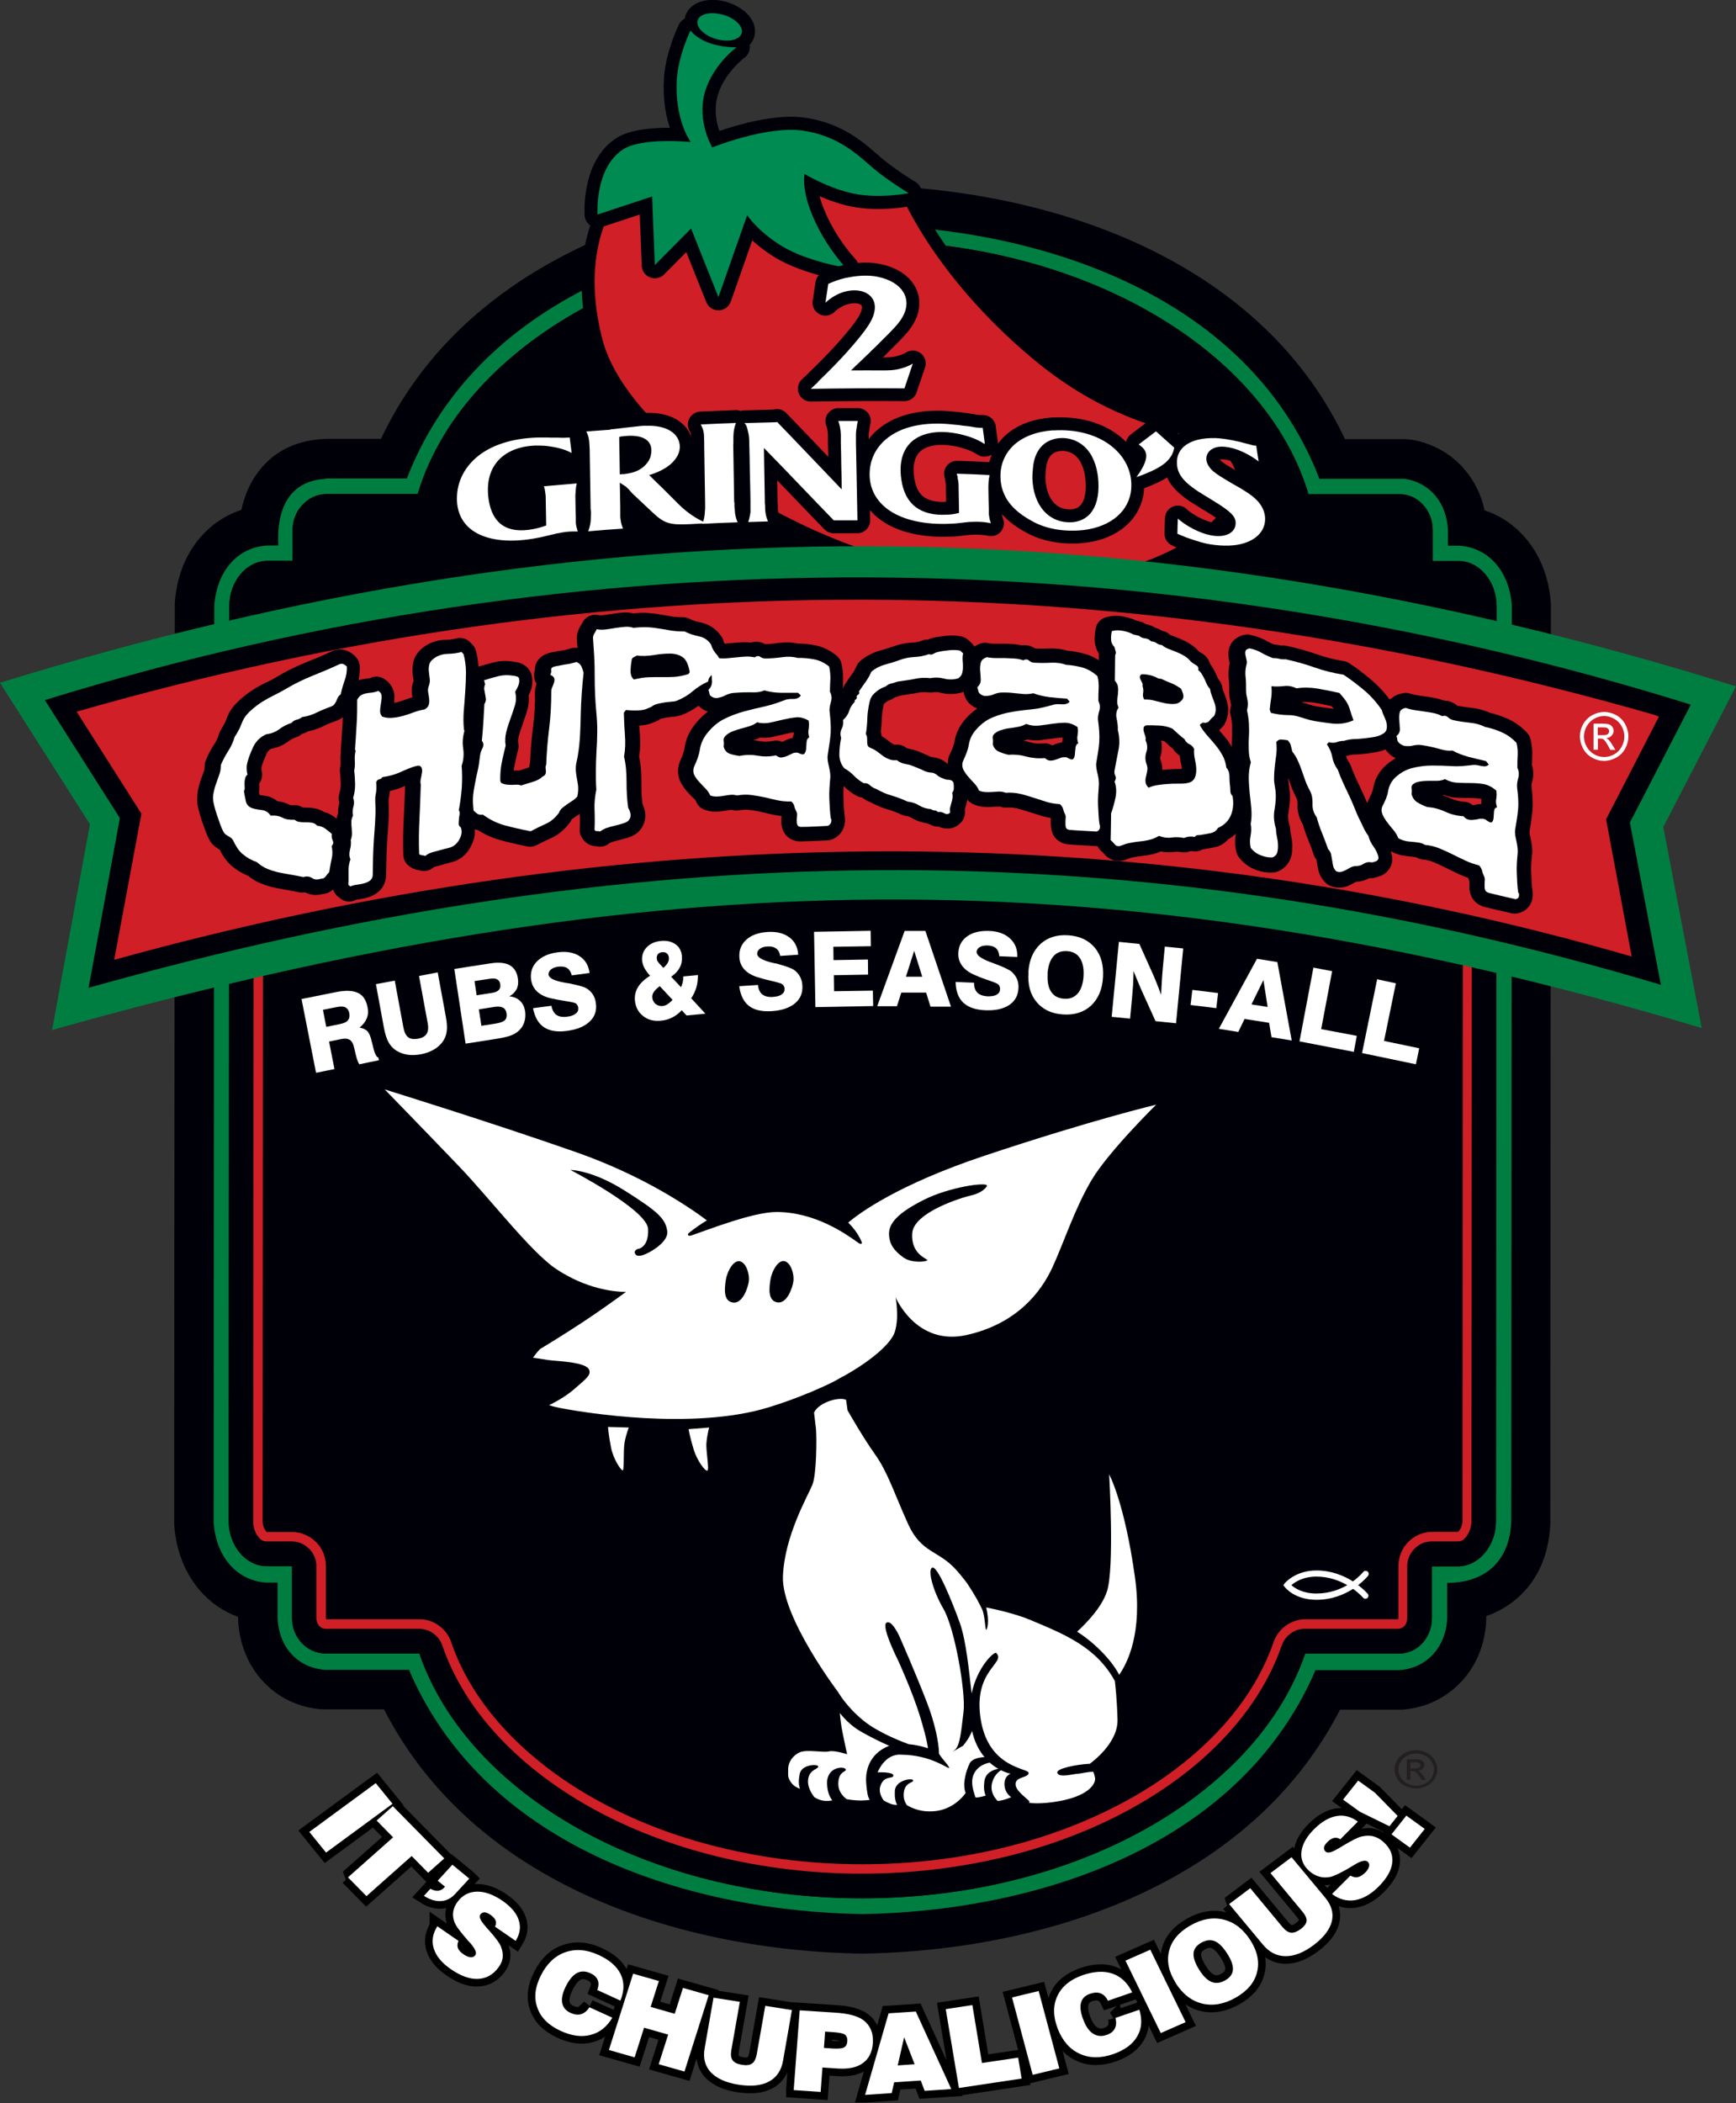 <?xml version="1.0" encoding="UTF-8"?>
<svg id="Layer_2" data-name="Layer 2" xmlns="http://www.w3.org/2000/svg" viewBox="0 0 116.01 140.53">
  <rect x="0" y="0" width="116.01" height="140.53" fill="#333333" stroke="none"/>
  <defs>
    <style>
      .cls-1, .cls-2 {
        fill: #007e41;
      }

      .cls-3, .cls-4 {
        fill: #d01f26;
      }

      .cls-5, .cls-6, .cls-2, .cls-4 {
        fill-rule: evenodd;
      }

      .cls-5, .cls-7 {
        fill: #000009;
      }

      .cls-8 {
        fill: #231f20;
      }

      .cls-6 {
        fill: #616669;
      }

      .cls-9 {
        fill: #fff;
      }

      .cls-10 {
        stroke: #000;
        stroke-miterlimit: 2.61;
        stroke-width: 1.02px;
      }

      .cls-10, .cls-11, .cls-12, .cls-13, .cls-14 {
        fill: none;
      }

      .cls-11 {
        stroke-width: 1.75px;
      }

      .cls-11, .cls-12, .cls-13, .cls-14 {
        stroke: #000009;
        stroke-linecap: round;
        stroke-linejoin: round;
      }

      .cls-12 {
        stroke-width: 1.72px;
      }

      .cls-13 {
        stroke-width: 1.72px;
      }

      .cls-15 {
        fill: #008b53;
      }

      .cls-14 {
        stroke-width: 1.75px;
      }
    </style>
  </defs>
  <g id="Layer_1-2" data-name="Layer 1">
    <g>
      <path class="cls-6" d="M21.77,31.97h5.42s.09-.23.09-.23c4.92-12.3,19.02-16.53,30.41-16.71,11.39.18,25.49,4.43,30.39,16.73l.08.23h5.42s.3,0,.3,0c1.69.27,2.79,1.6,2.88,3.42v1.05s.76,0,.76,0c2.07.14,3.39,1.87,3.51,4.06l-.04,61.19c-.13,2.73-1.87,4.05-4.28,4.05v2.37c-.09,1.96-1.4,3.33-3.18,3.46h-5.63s-.08.23-.08.23c-5.26,11.84-18.98,15.89-30.2,16.07-11.26-.19-24.94-4.24-30.18-16.09l-.08-.23h-5.63c-1.82-.14-3.09-1.5-3.17-3.46v-2.37s-.76,0-.76,0c-2.08-.14-3.39-1.87-3.51-4.05l.04-61.19c.13-2.19,1.44-3.92,3.52-4.05h.76c-.13-2.37.68-4.33,3.18-4.46"/>
      <path class="cls-7" d="M21.77,29.32h3.69c2.54-5.37,6.69-9.23,11.56-11.9,6.36-3.5,13.95-4.93,20.63-5.04h.07c6.68.11,14.26,1.55,20.61,5.05,4.86,2.68,9.01,6.54,11.55,11.91h3.99s.41.03.41.03c1.48.24,2.72.96,3.62,2.03.64.76,1.09,1.67,1.31,2.7,1.07.35,1.98.98,2.71,1.82,1.02,1.18,1.62,2.74,1.72,4.45,0,20.49-.04,40.98-.04,61.46-.1,2.06-.83,3.66-2.03,4.79-.65.61-1.41,1.07-2.25,1.36v.26c-.07,1.63-.67,3.04-1.64,4.09-1.01,1.1-2.39,1.78-3.97,1.9h-4.16c-2.67,5.19-6.85,8.92-11.68,11.49-6.27,3.34-13.67,4.71-20.24,4.81h-.08c-6.59-.11-13.97-1.48-20.23-4.82-4.83-2.57-8.99-6.3-11.66-11.5h-4.14c-1.6-.12-2.97-.8-3.98-1.91-.97-1.06-1.56-2.48-1.63-4.1v-.17c-1.01-.36-1.86-.97-2.55-1.76-1.02-1.17-1.62-2.74-1.72-4.45,0-20.5.04-41,.04-61.49.1-1.71.7-3.27,1.72-4.44.73-.84,1.65-1.47,2.73-1.82.19-.88.52-1.7,1.03-2.41.96-1.35,2.41-2.22,4.46-2.33h.13Z"/>
      <path class="cls-2" d="M21.81,33.01h6.1c2.89-9.66,15.13-16.94,29.78-16.94,14.65,0,26.88,7.3,29.75,16.95h6.1c1.23,0,2.2,1.1,2.2,2.37v2.09s1.73,0,1.73,0c1.4,0,2.54,1.37,2.54,3.01l-.04,61.15c0,1.64-1.15,3.01-2.54,3.01h-1.74s0,3.46,0,3.46c0,1.32-.98,2.37-2.2,2.37h-6.27c-3.22,9.38-15.25,16.35-29.61,16.35-14.35,0-26.37-6.98-29.58-16.36h-6.27c-1.23,0-2.24-1.05-2.24-2.37v-3.46s-1.69,0-1.69,0c-1.4,0-2.54-1.37-2.54-3.01l.04-61.15c0-1.64,1.14-3.01,2.54-3.01h1.69s0-2.09,0-2.09c0-1.28,1.02-2.37,2.25-2.37M21.77,31.97h5.42s.09-.23.09-.23c4.92-12.3,19.02-16.53,30.41-16.71,11.39.18,25.49,4.43,30.39,16.73l.08.23h5.42s.3,0,.3,0c1.69.27,2.79,1.6,2.88,3.42v1.05h.76c2.07.14,3.39,1.87,3.51,4.06l-.04,61.19c-.13,2.73-1.87,4.05-4.28,4.05v2.37c-.09,1.96-1.4,3.33-3.18,3.46h-5.63s-.09.23-.09.23c-5.26,11.84-18.98,15.89-30.2,16.07-11.26-.19-24.94-4.24-30.18-16.09l-.08-.23h-5.63c-1.82-.14-3.09-1.5-3.17-3.46v-2.37s-.76,0-.76,0c-2.08-.14-3.39-1.87-3.51-4.05l.04-61.19c.13-2.19,1.44-3.92,3.52-4.05h.76c-.13-2.37.68-4.33,3.18-4.46Z"/>
      <path class="cls-5" d="M21.81,33.01h6.1c2.89-9.66,15.13-16.94,29.78-16.94,14.65,0,26.88,7.3,29.75,16.95h6.1c1.23,0,2.2,1.1,2.2,2.37v2.1s1.73,0,1.73,0c1.4,0,2.54,1.37,2.54,3.01l-.04,61.15c0,1.64-1.15,3.01-2.54,3.01h-1.74s0,3.46,0,3.46c0,1.32-.98,2.37-2.2,2.37h-6.27c-3.22,9.38-15.25,16.35-29.61,16.35-14.35,0-26.37-6.98-29.59-16.36h-6.27c-1.23,0-2.24-1.05-2.24-2.37v-3.46s-1.69,0-1.69,0c-1.4,0-2.54-1.37-2.54-3.01l.04-61.15c0-1.64,1.15-3.01,2.54-3.01h1.69v-2.09c0-1.28,1.02-2.37,2.25-2.37"/>
      <path class="cls-4" d="M98.36,58.24l-.03,43.41c0,.37-.13.75-.36,1.04-.03.04-.06.07-.09.1-.11.13-.28.2-.46.2h-1.73s-.05,0-.08,0c-.41.02-.8.19-1.09.49-.29.3-.46.68-.48,1.1,0,.02,0,.05,0,.08v3.46c0,.12-.03.23-.07.34-.1.23-.32.37-.56.37h-6.2s-.05,0-.08,0c-.32.01-.62.12-.88.31-.28.2-.48.48-.6.81-.76,2.2-2.03,4.17-3.59,5.89-1.79,1.97-3.98,3.61-6.29,4.9-2.66,1.49-5.55,2.58-8.51,3.3-3.16.77-6.43,1.15-9.67,1.15-3.25,0-6.52-.38-9.67-1.15-2.96-.73-5.84-1.81-8.5-3.3-2.31-1.3-4.49-2.93-6.28-4.9-1.56-1.71-2.82-3.68-3.58-5.89-.11-.33-.32-.61-.6-.81-.26-.19-.56-.29-.88-.31-.02,0-.05,0-.07,0h-6.23c-.23,0-.43-.12-.54-.33-.04-.07-.07-.15-.08-.23-.01-.05-.02-.1-.02-.16v-3.46s0-.05,0-.08c-.02-.39-.17-.76-.44-1.05-.02-.01-.03-.03-.05-.04-.29-.29-.67-.47-1.08-.49-.02,0-.05,0-.07,0h-1.69s0,0,0,0c-.29,0-.44-.16-.59-.36-.18-.25-.28-.57-.3-.88,0-.04,0-.07,0-.11l.03-43.39h81.41Z"/>
      <path class="cls-5" d="M21.86,35.29s-.04.06-.04.09v2.1s0,0,0,0c0,.63-.26,1.2-.67,1.62-.41.41-.97.66-1.59.66h-1.69s-.06.08-.06.08h0c-.14.17-.22.42-.22.65l-.04,61.15h0c0,.22.07.45.19.62.04.06.08.1.09.1h0s0,0,0,0h1.69s0,0,0,0c.62,0,1.18.26,1.6.67h0c.41.41.66.98.66,1.61h0s0,3.46,0,3.46h0s0,.07.02.09h6.23s0,0,0,0c.48,0,.93.15,1.31.43.37.27.66.65.82,1.12.72,2.11,1.94,4.01,3.45,5.67,1.75,1.92,3.89,3.53,6.13,4.78,2.6,1.46,5.42,2.53,8.35,3.24,3.13.77,6.36,1.13,9.53,1.13,3.17,0,6.4-.36,9.53-1.13,2.92-.72,5.75-1.79,8.35-3.24,2.24-1.25,4.38-2.85,6.14-4.78,1.51-1.66,2.73-3.56,3.46-5.67.16-.47.45-.85.82-1.12.38-.27.83-.43,1.31-.43h0s6.2,0,6.2,0c.01-.02.02-.05.02-.09v-3.46s0,0,0,0c0-.63.25-1.2.66-1.62.41-.41.98-.67,1.6-.67h0s1.73,0,1.73,0h0s.04-.03.07-.08c.14-.17.22-.42.22-.65l.04-61.15h0c0-.22-.07-.45-.19-.62-.04-.06-.08-.1-.09-.1h0s0,0,0,0h-1.74s0,0,0,0c-.62,0-1.18-.26-1.6-.67h0c-.41-.41-.66-.98-.66-1.61h0s0-2.09,0-2.09h0s0-.07-.02-.09h-6.02s0,0,0,0c-.5,0-.96-.16-1.35-.45-.38-.29-.68-.7-.82-1.18-.65-2.17-1.81-4.12-3.29-5.82-1.72-1.98-3.87-3.64-6.13-4.95-2.63-1.52-5.49-2.63-8.46-3.38-3.19-.8-6.49-1.18-9.71-1.18-3.23,0-6.52.38-9.71,1.18-2.97.75-5.85,1.86-8.47,3.37-2.26,1.3-4.41,2.96-6.13,4.94-1.48,1.7-2.65,3.65-3.3,5.83-.15.48-.44.89-.82,1.17-.38.29-.85.45-1.35.45h0s-6.04,0-6.04,0ZM21.81,35.3h.01s-.01,0-.01,0h0Z"/>
      <path class="cls-5" d="M75.25,112.52c.09.78.13,1.6.15,2.37.03,1.22-.76,2.4-1.69,3.2,0,.01,0,.02.01.03.08.19.14.4.17.6.2,1.61-2.25,2.27-3.39,2.43-.74.1-2.15.21-2.99-.26-.3.1-.63.17-.9.17-.31,0-.62-.11-.89-.29-.25.05-.52.08-.75.05-.11-.01-.22-.04-.32-.08-.55.52-1.3.88-2.01.98-.75.1-1.68-.02-2.37-.43-.35.07-.73.04-1.04-.09-.16-.07-.35-.15-.53-.26-.38.08-.81.13-1.16.13-.42,0-.9-.06-1.33-.15-.41.15-.9.2-1.3.14-.5-.08-1.05-.4-1.45-.76-.43-.12-.86-.36-1.12-.71-.4-.53-.38-.77-.38-1.39,0-.8.53-1.52,1.26-1.82.37-.15.84-.14,1.23-.12.2.01.61.06.78.04.13-.03.28-.04.44-.04-.05-.24-.1-.48-.14-.71-.13-.69-.19-1.5-.23-2.23-1.45-1.95-3.78-5.69-3.7-8.02.05-1.4.45-2.79.97-4.08.32-.79.75-1.54,1.05-2.3.22-.55.23-2.75.19-3.4-.09-1.23-.33-2.62-.51-3.86-.05-.32.11-.63.4-.77l2.11-1.04c.22-.11.45-.1.67.01.21.12.35.31.38.55l.49,3.58c.52.92,1.1,1.88,1.71,2.73.97,1.35,1.58,3.22,2.27,4.75.77,1.72,2.03,1.67,3.2,3.03.48.56,1.16,1.42,1.55,2.19,1.01.2,2.12.49,3.04.87.76.32,1.52.65,2.27,1,.74-.65,1.63-1.65,1.9-2.48.43-1.29.2-6.02.11-7.55-.02-.35.19-.66.52-.75.33-.1.68.04.85.35.94,1.68,1.55,5.24,1.81,7.1.26,1.87.23,3.91-.45,5.7-.19.49-.5,1.12-.86,1.58"/>
      <path class="cls-5" d="M60.57,88.89c-.03.13-.06.25-.1.36-.35,1.07-1.84,2.16-2.73,2.74-1.87,1.21-4.05,2.11-6.17,2.76-1.06.32-2.23.54-3.45.67,0,.05-.01.11-.03.16-.08.27-.13.59-.15.88-.06.71.5,2.22-.46,2.52-.52.16-.92-.24-1.19-.62-.23-.32-.42-.69-.56-1.05-.03-.07-.05-.14-.07-.22-.14-.46-.3-1-.37-1.48v-.04c-.85,0-1.71-.02-2.55-.07,0,.05-.02.11-.05.16-.1.26-.19.58-.24.85-.13.69.25,2.42-.82,2.47-.83.04-1.38-1.43-1.52-2.08-.1-.48-.18-1-.22-1.5,0-.06,0-.12,0-.17-.77-.1-1.51-.21-2.2-.33-1.37-.24-2.72-.63-3.19-2.14-.35-1.12.27-2.39,1.07-3.15.04-.04.08-.07.13-.1,1.4-.84,2.8-1.74,4.13-2.67,0,0,.02-.01.03-.02-1.12-.28-2.19-.77-3.13-1.4-1.38-.92-3-2.88-4.11-4.16-.84-.96-1.67-1.94-2.56-2.86-1.63-1.7-3.27-3.4-4.92-5.09-.24-.25-.28-.61-.11-.9.18-.29.52-.43.84-.32,4.3,1.34,8.61,2.73,12.87,4.22,2.86,1,6.55,2.77,9.04,4.74,1.31-.55,2.95-.97,4.29-1.01,1.31-.04,2.94.39,4.2.98.54-.46,1.24-.9,1.77-1.22,2.32-1.39,4.98-2.46,7.53-3.31,2.78-.93,5.59-1.8,8.41-2.6,1.01-.28,2.04-.57,3.06-.81.32-.08.65.07.81.37.16.3.11.65-.13.89-1.3,1.28-3.26,3.32-4.19,4.88-1.09,1.83-1.7,3.85-2.59,5.77-1.21,2.64-3.45,4.31-6.25,4.93-1.55.35-2.99,0-4.17-1.04"/>
      <path class="cls-9" d="M56.12,114.47c.03.35.08.7.12.95.14.76.37,1.79.37,1.79,0,0-.84-.28-1.22-.19-.37.09-1.45-.14-1.92.05-.47.19-.8.66-.8,1.13,0,.47-.05.57.23.94.14.19.37.31.56.38-.12-.32-.08-.68-.02-.99.12-.66,1.24-.68,1.24-.5,0,.19-.61.19-.68.89-.05.46.22.9.42,1.16.18.11.38.2.59.23.22.04.43.02.61-.02-.17-.21-.33-.55-.35-1.09-.05-1.18,1.15-1.2,1.24-.99.09.21-.49.07-.49.99,0,.48.29.81.56,1.01.26.05.61.09.96.09.21,0,.41-.02.58-.04-.14-.21-.18-.53-.23-1.04-.12-1.23.47-2.17,1.52-2.57,0,0,.01,0,.02,0-.49-.22-1.24-.57-1.96-.99-.56-.33-1.02-.8-1.36-1.21M66.67,120.33c.32-.02.73-.17.9-.25-.24-.18-.4-.43-.44-.74-.07-.68.4-.83.4-.83,0,0-.27-.05-.64-.23-.22.14-.49.41-.6.87-.13.57.18.98.38,1.18ZM65.18,120.1c.28,0,.57-.09.69-.13-.11-.23-.14-.55-.09-.94.07-.57.55-.78.93-.85-.18-.1-.38-.24-.57-.41-.46.08-1.01.38-1.15,1.03-.1.48.11,1,.2,1.3ZM74.79,111.9c.55-.78,1.58-2.8,1.05-6.55-.7-5-1.72-6.84-1.72-6.84,0,0,.37,6.27-.15,7.83-.35,1.06-1.37,2.11-1.99,2.68,1.02.64,2.25,1.8,2.81,2.88ZM56.32,91.98c2.05-1.14,3.24-2.27,3.47-2.97.32-.96.06-2.33.06-2.33,0,0,1.37,3.27,4.74,2.52,3.37-.75,4.99-2.89,5.74-4.52.75-1.63,1.5-3.96,2.62-5.84,1.12-1.89,4.31-5.03,4.31-5.03,0,0-4.24,1-11.41,3.39-5.86,1.95-8.43,3.86-9.17,4.49.72.69.92,1.35.92,1.35,0,0-.02.16-.27-.02-.79-.57-2.86-2.04-5.44-2.04-1.55,0-4.47,1.15-5.64,1.55-.39.13-.25-.12-.25-.12,0,0,.46-.4,1.24-.87-1.12-.84-4.2-2.96-8.69-4.54-5.73-2.01-12.84-4.21-12.84-4.21,0,0,2.87,2.95,4.92,5.09,2.06,2.14,4.86,5.8,6.54,6.91,1.99,1.32,3.81,1.52,4.66,1.53-.55.4-1.09.79-1.55,1.11-1.87,1.32-4.18,2.7-4.18,2.7,0,0-1.25,1.19-.88,2.39.37,1.19,1.56,1.45,2.62,1.63,1.06.19,8.42,1.45,13.53-.12.97-.3,1.85-.62,2.66-.96h.02c1.19-.52,1.61-.7,2.27-1.1ZM54.4,94.39c.06.49.11.9.13,1.09.05.66.04,3.02-.24,3.72-.28.71-1.87,3.4-1.97,6.13-.1,2.73,3.69,7.73,3.69,7.73h0s.54.97,1.7,1.91c.97.79,2.53,1.39,3.02,1.57.7.06,1.28.27,1.28.27,0,0-.02-.45-.51-2.07-.49-1.63-1.47-3.77-1.47-3.77,0,0-1.17-2.31-.79-2.55.37-.23.89.97.89.97,0,0,1.1,2.5,1.82,4.38.54,1.4.8,2.72.8,3.41.23.38.71.83.67.95-.03.08-1.21-.87-3.16-.89-1.15-.1-1.61,1.18-1.61,1.18,0,0,1.05-.05,1.05.21,0,.26-.63-.05-.87.71-.11.34.03.68.22.95.1.07.26.15.46.23.15.06.3.08.44.07-.14-.26-.17-.58-.15-.92.02-.75,1.22-.9,1.22-.71,0,.19-.58.09-.63.9-.02.29.07.53.2.74.3.19.99.53,1.98.4,1.15-.16,1.79-.96,1.96-1.2-.24-.61.04-1.5.26-1.96.15-.32.61-.42,1-.44-.35-.42-.66-.98-.83-1.75-.17.45-.44.79-.6.99,0,0-.99.58-.59.31.4-.27.46-1.31.62-2.58.16-1.27-.58-5.56-1.34-6.87-.76-1.31-1.08-2.7-.73-2.76.35-.05,1.24,2.1,1.81,3.66.44,1.21.63,3.31.8,4.75.38-1.8,1.52-2.82,1.64-2.71.7.68-1.57,1.13-1.03,4.45.54,3.32,3.25,3.23,3.2,3.58-.05.35-.94.21-.87.8.07.57,1.33,1.2.81,1.18.41.05.97.06,1.74-.05,2.34-.33,2.81-1.23,2.76-1.6-.02-.13-.06-.27-.12-.42-.39,0-.82.12-1.02.13-.37.02-1.25.29-1.38-.05-.12-.31,1.36-.57,2.08-.61h.08c.15-.11,1.91-1.39,1.86-2.97-.04-1.4-.15-2.32-.18-2.57-1.26-2.29-3.4-3.13-5.66-4.08-1.01-.42-2.33-.71-2.94-.83.24.91.07,1.51,0,1.49-.07-.02-.08-.99-.28-1.39-.17-.35-.39-.81-1.01-1.74-.18-.24-.39-.5-.63-.78-1.26-1.46-2.39-1.13-3.32-3.21-.93-2.07-1.35-3.44-2.2-4.62-.84-1.18-1.82-2.92-1.82-2.92l-.1-.7c-.43-.22-1.78.14-2.13.83Z"/>
      <path class="cls-7" d="M51.48,85.54c-.09.58-.16,1.39.48,1.48.64.09,1-.98,1.06-1.41.06-.43-.14-1.21-.57-1.34-.43-.13-.87.62-.97,1.27"/>
      <path class="cls-7" d="M48.5,85.55c-.09.58-.16,1.39.48,1.48.64.09,1-.98,1.06-1.41.06-.43-.14-1.21-.57-1.34-.43-.13-.87.62-.97,1.26"/>
      <path class="cls-7" d="M65.96,79.21c-.07-.24-2.51.1-4.21.95-1.7.85-2.35,1.55-2.34,2.28.01.73.38,1.15.95,1.57.57.42,1.6.29,1.61.19.01-.1-1.11-.39-1.01-1.8.1-1.41,3.34-2.4,3.98-2.54.64-.14,1.04-.55,1.01-.65"/>
      <path class="cls-7" d="M42.69,83.89c.17.14,2.01-.76,1.9-1.62-.11-.86-.67-1.35-2.86-2.73-2.19-1.38-3.61-1.37-3.61-1.37,0,0,5.13,2.66,5.19,3.94.06,1.28-.69,1.34-.69,1.34,0,0-.27.09-.19.29.09.2.26.16.26.16"/>
      <path class="cls-9" d="M40.63,95.34s.05.64.21,1.41c.16.76.65,1.49.77,1.49.12,0,.03-1.32.13-1.87.1-.55.28-.99.28-.99l-1.38-.04ZM46.01,95.48s.12.64.35,1.38c.23.74.76,1.45.91,1.4.15-.05-.11-1.32-.06-1.87.05-.55.18-1.01.18-1.01l-1.38.11Z"/>
      <path class="cls-7" d="M39.38,91.55c-.16-.56-2.1-.59-2.75-.68-.64-.1-2.86-.57-2.83.52.03,1.09,1.4,2.64,1.88,2.75.48.11,1.9-.63,2.72-1.35.82-.71,1.08-.91.98-1.24"/>
      <path class="cls-14" d="M41.06,13.7s-2.34,3.11-.8,9c1.54,5.9,11.58,13.08,21.52,15.17,15.35,3.23,21.64-3.96,20.74-6.48-1.11-3.1-6.33-1.39-13.55-7.45-6.77-5.67-8.92-11.31-8.92-11.31l-5.79-2.73-10.37,1.66-2.82,2.14Z"/>
      <path class="cls-3" d="M41.06,13.69s-2.34,3.11-.8,9c1.54,5.9,11.58,13.08,21.52,15.17,15.35,3.23,21.64-3.96,20.74-6.48-1.11-3.1-6.33-1.39-13.55-7.45-6.77-5.67-8.92-11.31-8.92-11.31l-5.79-2.73-10.37,1.66-2.82,2.14Z"/>
      <path class="cls-1" d="M116.01,45.86c-39.64-12.38-76.37-12.51-116.01-.24l6.01,9.45-2.53,13.75c39.71-11.19,70.58-12.01,110.24-.13l-2.57-13.43,4.86-9.41Z"/>
      <path class="cls-9" d="M21.12,71.68l-.97-4.93,2.34-.47c.62-.12,1.09-.1,1.43.06.34.16.55.48.64.95.06.28.04.53-.05.75-.09.22-.25.43-.48.62.23.04.41.12.52.24.12.12.22.36.3.72.03.1.06.23.1.4.09.39.21.61.34.65l.03.17-1.31.27c-.1-.16-.18-.39-.25-.7-.07-.3-.11-.49-.14-.57-.06-.19-.15-.32-.28-.38-.13-.07-.3-.08-.51-.04l-.84.17.36,1.84-1.24.25ZM21.8,68.61l.93-.19c.25-.05.43-.13.52-.25.1-.12.13-.28.09-.49-.04-.18-.12-.3-.25-.37-.13-.07-.32-.07-.55-.03l-.96.19.22,1.13Z"/>
      <path class="cls-9" d="M25.15,65.75l1.23-.23.57,3.09c.06.34.17.57.32.69.15.12.38.15.67.1.29-.05.48-.17.58-.34.1-.17.12-.42.05-.76l-.57-3.09,1.25-.24.54,2.94c.08.41.1.75.06,1.01-.03.26-.13.49-.28.7-.16.21-.36.39-.6.52-.24.14-.52.24-.84.3-.32.06-.62.07-.89.03-.27-.04-.52-.13-.75-.27-.22-.14-.39-.32-.52-.55-.13-.23-.23-.55-.31-.96l-.54-2.94Z"/>
      <path class="cls-9" d="M31.11,69.71l-.75-4.97,2.39-.37c.57-.09,1.01-.05,1.31.12.3.17.49.46.55.9.04.27.01.5-.08.69-.1.19-.26.36-.49.49.3.03.53.13.71.3.18.17.29.4.34.68.04.28.02.54-.07.79-.09.25-.24.45-.45.61-.14.11-.32.2-.53.27-.21.07-.55.14-1,.21l-1.92.3ZM32.16,68.54l.96-.15c.3-.05.51-.12.61-.22.11-.1.15-.26.12-.46-.03-.18-.1-.31-.23-.38-.13-.07-.31-.09-.54-.06l-1.08.17.17,1.1ZM31.85,66.5l1.02-.16c.22-.03.37-.1.46-.19.09-.1.13-.23.1-.39-.02-.15-.09-.26-.2-.32-.11-.06-.26-.08-.45-.05l-1.07.16.14.94Z"/>
      <path class="cls-9" d="M35.64,67.36l1.21-.16c.05.28.16.48.33.61.18.12.41.16.72.12.26-.03.45-.1.58-.21.13-.1.18-.23.16-.39-.01-.08-.04-.15-.08-.2-.04-.06-.09-.1-.16-.12-.1-.04-.33-.08-.7-.14-.37-.06-.69-.12-.94-.18-.37-.09-.67-.25-.88-.45-.22-.21-.34-.47-.39-.78-.06-.48.06-.88.38-1.21.32-.33.78-.54,1.38-.62.59-.08,1.08,0,1.47.25.39.25.61.62.68,1.13l-1.19.16c-.06-.23-.16-.39-.31-.49-.15-.09-.35-.12-.61-.09-.2.03-.36.09-.48.19-.12.1-.16.22-.15.35.03.22.36.39.99.51.11.02.2.04.26.05h.05c.65.13,1.07.24,1.24.35.18.11.32.25.42.41.11.17.17.36.2.57.07.5-.07.91-.41,1.23-.34.33-.85.54-1.53.63-.64.09-1.15,0-1.52-.24-.38-.25-.62-.67-.74-1.27"/>
      <path class="cls-9" d="M43.45,65.2c-.16-.17-.29-.35-.38-.51-.09-.17-.14-.34-.16-.5-.03-.35.07-.64.3-.89.24-.25.55-.39.95-.43.4-.04.72.04.98.22.26.18.4.45.43.79.02.28-.02.53-.14.76-.12.23-.31.44-.58.62l.66.7c.05-.1.08-.21.11-.32.03-.12.04-.25.04-.4l.98-.09c0,.28-.03.55-.1.81-.08.26-.19.51-.35.74l.95,1.03-1.26.12-.32-.35c-.2.21-.41.37-.65.49-.24.12-.5.19-.78.21-.45.04-.84-.06-1.16-.32-.32-.25-.5-.6-.54-1.03-.03-.32.04-.62.2-.89.16-.27.43-.52.81-.77M44.95,66.81l-.86-.92c-.19.14-.32.27-.4.39-.08.12-.11.25-.1.38.02.17.09.31.22.42.14.11.29.15.46.14.11-.01.22-.05.33-.12.11-.07.22-.16.34-.29ZM44.34,64.66c.14-.12.23-.24.29-.34.06-.11.08-.22.07-.34-.01-.12-.06-.21-.14-.28-.08-.07-.18-.09-.3-.08-.13.01-.22.05-.29.13-.06.07-.09.17-.08.3,0,.06.02.12.05.17.03.05.08.11.14.18l.25.27Z"/>
      <path class="cls-9" d="M49.43,65.89l1.22-.08c.03.28.12.49.29.63.17.13.4.19.71.17.26-.02.46-.07.59-.17.14-.1.2-.22.19-.38,0-.08-.03-.15-.07-.21-.04-.06-.09-.1-.15-.13-.1-.04-.33-.11-.69-.19-.37-.08-.68-.17-.93-.25-.37-.12-.65-.29-.85-.51-.2-.22-.31-.49-.33-.8-.03-.48.12-.87.46-1.18.34-.31.81-.48,1.42-.52.6-.04,1.08.08,1.45.35.37.27.57.66.6,1.17l-1.2.08c-.04-.23-.13-.4-.28-.5-.14-.1-.34-.15-.6-.13-.2.01-.37.07-.49.16-.12.09-.18.21-.17.34.01.22.33.41.95.57.11.03.2.05.26.06h.05c.64.18,1.05.32,1.21.44.17.12.3.27.39.44.09.17.15.37.16.59.03.5-.13.9-.5,1.2-.36.3-.88.48-1.57.52-.65.04-1.15-.08-1.5-.35-.36-.28-.57-.72-.65-1.32"/>
      <polygon class="cls-9" points="54.49 67.29 54.4 62.26 58.18 62.19 58.2 63.22 55.69 63.26 55.7 64.15 58 64.11 58.01 65.12 55.72 65.16 55.74 66.23 58.33 66.19 58.35 67.22 54.49 67.29"/>
      <path class="cls-9" d="M60.45,62.2h1.39s1.71,5.06,1.71,5.06h-1.37s-.29-.94-.29-.94h-1.66s-.29.91-.29.91h-1.32s1.83-5.02,1.83-5.02ZM60.54,65.26h1.09s-.54-1.73-.54-1.73l-.55,1.73Z"/>
      <path class="cls-9" d="M63.87,65.61l1.22.05c0,.29.07.51.22.66.15.15.38.23.68.25.26,0,.46-.02.61-.11.15-.08.22-.2.23-.36,0-.08-.01-.15-.04-.22-.03-.06-.08-.11-.14-.15-.09-.05-.31-.14-.67-.26-.36-.12-.66-.24-.9-.35-.35-.16-.62-.36-.79-.6-.18-.24-.26-.52-.25-.83.02-.48.21-.85.58-1.12.37-.27.86-.39,1.47-.37.6.02,1.07.19,1.41.51.34.31.5.72.48,1.23l-1.2-.05c-.02-.24-.09-.41-.22-.53-.13-.12-.33-.18-.58-.19-.21,0-.37.03-.51.11-.13.08-.2.19-.21.32,0,.22.29.44.89.67.11.04.19.07.25.09l.05.02c.62.23,1.01.42,1.16.55.15.14.27.3.35.48.08.18.11.38.1.6-.02.5-.23.88-.62,1.14-.39.26-.93.38-1.61.35-.65-.03-1.13-.2-1.46-.51-.33-.31-.5-.78-.51-1.39"/>
      <path class="cls-9" d="M68.72,64.97c.05-.82.32-1.44.8-1.89.48-.44,1.1-.64,1.86-.59.77.05,1.36.33,1.78.83.42.51.6,1.16.55,1.98-.05.81-.32,1.44-.8,1.89-.48.44-1.1.64-1.87.59-.77-.05-1.35-.33-1.77-.83-.42-.5-.6-1.16-.54-1.98M70.01,65.06c-.03.51.04.91.23,1.2.19.29.47.44.86.47.39.03.69-.09.92-.35.22-.26.36-.65.39-1.16.03-.51-.05-.91-.24-1.2-.19-.29-.48-.45-.87-.47-.39-.02-.69.09-.91.35-.22.26-.35.64-.39,1.16Z"/>
      <path class="cls-9" d="M74.29,67.93l.48-5,1.37.14.78,1.74c.13.28.25.56.36.84.11.28.22.55.31.82.02-.38.04-.73.06-1.07.02-.33.05-.62.07-.87l.12-1.28,1.23.12-.48,5-1.37-.14-.81-1.79c-.1-.21-.2-.45-.31-.71-.11-.26-.23-.54-.35-.85,0,.33-.02.63-.03.92-.02.28-.04.53-.06.75l-.14,1.51-1.23-.12Z"/>
      <polygon class="cls-9" points="79.56 67.15 79.68 66.14 81.4 66.35 81.28 67.36 79.56 67.15"/>
      <path class="cls-9" d="M83.99,64.06l1.37.22.96,5.24-1.35-.22-.16-.96-1.64-.26-.42.87-1.3-.21,2.55-4.68ZM83.64,67.11l1.07.17-.28-1.8-.8,1.63Z"/>
      <polygon class="cls-9" points="86.84 69.58 87.77 64.65 89.02 64.89 88.29 68.76 90.67 69.21 90.47 70.28 86.84 69.58"/>
      <polygon class="cls-9" points="91.02 70.36 92.03 65.43 93.28 65.7 92.49 69.55 94.84 70.04 94.62 71.11 91.02 70.36"/>
      <path class="cls-5" d="M2.99,46.78c35.81-11.1,74.24-10.87,110,.3l-4.07,7.88,2.07,10.84c-35.62-10.66-69.43-9.83-105.07.2l2.09-11.34-5.01-7.88Z"/>
      <path class="cls-4" d="M110.63,47.79l.23.09-3.53,6.86,1.71,9.17c-33.57-9.72-67.83-9.08-101.41.22l1.82-9.76-4.33-6.82c35.26-10.13,70.28-9.9,105.53.24"/>
      <path class="cls-11" d="M48.32.98c.81.24,1.37.79,1.24,1.24-.13.45-.89.62-1.7.38-.81-.24-1.37-.79-1.24-1.24.13-.45.89-.62,1.7-.39ZM39.94,14.34l3.64-1.2.18,4.58,2.42-2.44,1.83,4.58,1.92-5.47s.72,1.1,2.36,2.09c1.65.99,4.23,1.42,4.23,1.42,0,0-1.25-1.29-2.12-3.24-.88-1.96-.64-3.03-.64-3.03,0,0,1.59.96,3.3,1.31,1.7.35,3.67-.03,3.67-.03,0,0-1.38-.83-2.36-1.66-.98-.83-2.28-2.17-4.7-2.52-2.42-.35-6.06,1.12-6.06,1.12,0,0-1.01-1.66-.53-3.57.48-1.9,2.15-3.13,2.15-3.13,0,0-.96.03-1.83-.29-.88-.32-1.25-.83-1.25-.83,0,0-.81,1.66-.91,3.27-.16,2.73.93,4.18.93,4.18,0,0-3.28-.34-4.55.51-1.89,1.26-1.68,4.34-1.68,4.34Z"/>
      <path class="cls-15" d="M48.32.98c.81.24,1.37.79,1.24,1.24-.13.45-.89.62-1.7.39-.81-.24-1.37-.79-1.24-1.24.13-.45.89-.62,1.7-.38M39.94,14.33l3.64-1.2.18,4.58,2.42-2.44,1.83,4.58,1.92-5.47s.72,1.1,2.36,2.09c1.65.99,4.23,1.42,4.23,1.42,0,0-1.25-1.29-2.12-3.24-.88-1.96-.64-3.03-.64-3.03,0,0,1.59.97,3.3,1.32,1.7.35,3.67-.03,3.67-.03,0,0-1.38-.83-2.36-1.66-.98-.83-2.29-2.17-4.71-2.52-2.42-.35-6.06,1.12-6.06,1.12,0,0-1.01-1.66-.53-3.56.48-1.9,2.15-3.13,2.15-3.13,0,0-.96.03-1.83-.29-.88-.32-1.25-.83-1.25-.83,0,0-.81,1.66-.91,3.27-.16,2.73.93,4.18.93,4.18,0,0-3.28-.34-4.55.51-1.89,1.26-1.68,4.34-1.68,4.34Z"/>
      <path class="cls-13" d="M54.65,25.52c.38-.37.75-.73,1.08-1.07.33-.34.63-.66.89-.95.71-.8,1.15-1.35,1.43-1.79.27-.43.38-.75.41-1.08.08-.9-.81-1.46-2.02-1.14-.36.1-.74.29-1.1.58-.07.05-.11.1-.18.16.06-.42.13-.84.19-1.26.03-.02.07-.03.11-.05.05-.02.09-.04.14-.06.39-.16.75-.27,1.13-.34.71-.14,1.4-.15,1.95-.03.81.17,1.4.54,1.69,1.03.29.48.28,1.07-.07,1.67-.21.36-.45.65-1.54,1.72-.09.1-.19.19-.28.28-.14.13-.28.26-.41.4-.22.21-.44.42-.66.63-.18.17-.36.35-.54.52.71,0,1.42-.01,2.12,0,.45,0,.76-.02,1.02-.08.31-.07.57-.16.8-.27.03-.02.05-.03.09-.05.03-.02.07-.04.1-.06-.19.55-.37,1.1-.56,1.66-2.09-.02-4.18,0-6.26.03.16-.15.31-.29.47-.44Z"/>
      <path class="cls-9" d="M54.65,25.52c.38-.37.75-.73,1.08-1.07.33-.34.63-.66.89-.95.71-.8,1.15-1.35,1.43-1.79.27-.43.38-.75.41-1.08.08-.9-.81-1.46-2.02-1.14-.36.1-.74.29-1.1.58-.07.05-.11.1-.18.16.06-.42.13-.84.19-1.26.03-.02.07-.03.11-.05.05-.02.09-.04.14-.06.39-.16.75-.27,1.13-.33.71-.14,1.4-.15,1.95-.03.81.17,1.4.54,1.69,1.03.29.48.28,1.07-.07,1.67-.21.36-.45.65-1.54,1.72-.09.1-.19.19-.28.28-.14.13-.28.26-.41.4-.22.21-.44.42-.66.63-.18.17-.36.34-.54.52.71,0,1.42-.01,2.12,0,.45,0,.76-.02,1.02-.08.31-.07.57-.16.8-.27.03-.02.05-.03.09-.05.03-.02.07-.04.1-.06-.19.55-.37,1.1-.56,1.66-2.09-.02-4.18,0-6.26.03.16-.15.31-.29.47-.44"/>
      <path class="cls-12" d="M38.19,30.26c-.43-.23-.92-.37-1.65-.46-.27-.03-.53-.03-.77-.03-1.03.05-1.89.37-2.45.97-.56.6-.83,1.47-.67,2.61.12.85.45,1.43.95,1.76.5.33,1.19.4,2.04.24.29-.05.58-.14.86-.24-.01-.58-.02-1.16-.03-1.74,0-.12,0-.26-.03-.43,0-.05-.02-.09-.02-.13,0-.03-.01-.07-.01-.1-.01-.03-.02-.07-.03-.11-.01-.04-.03-.08-.03-.12.73-.06,1.46-.12,2.19-.19,0,.04-.01.08-.02.12-.01.03-.02.06-.02.09-.01.06-.02.15-.03.31,0,.08-.01.15-.01.23,0,.04,0,.08,0,.12,0,.47.02.94.03,1.42,0,.09,0,.19,0,.28,0,.02,0,.04,0,.06.02.13.04.29.09.44,0,.04.03.09.05.13-.05,0-.09,0-.13,0-.05,0-.1,0-.14,0-.35,0-.64.03-1.06.11-.04,0-.08.01-.11.02-.27.06-.54.13-.8.19-.13.03-.28.06-.42.09-1.76.35-3.15.2-4.08-.3-.93-.5-1.41-1.38-1.34-2.53.06-1.09.62-2.06,1.58-2.76.96-.69,2.34-1.1,4.03-1.11.1,0,.21,0,.32,0,.09,0,.18,0,.28.01.1,0,.19,0,.29,0,.08,0,.16,0,.23,0,.09,0,.18.01.28.01.01,0,.03,0,.05,0,.07,0,.17,0,.29-.01.03,0,.06,0,.09,0,.03,0,.06-.01.09-.02.05.35.09.69.14,1.04ZM41.54,31.68s.06,0,.09,0c.09,0,.17-.01.27-.03.55-.08.94-.27,1.24-.58.2-.22.32-.43.36-.64.22-.99-.49-1.47-1.95-1.27-.06.01-.11.02-.16.03,0,.42.02.83.02,1.25,0,.42.01.83.02,1.25.03,0,.07,0,.1,0ZM40.83,28.68c.16,0,.34-.03,1.11-.12.24-.03.48-.06.72-.08.12-.02.23-.02.34-.03.65-.02,1.04.02,1.46.17.5.18.84.53.95.93.1.4,0,.86-.39,1.27-.27.31-.7.58-1.26.8-.12.05-.24.08-.37.12.32.32.66.64.98.96.32.32.65.65.98.98.08.08.15.15.24.23.57.5,1.07.81,1.66,1.05-.37.02-.74.04-1.11.06-1.37.07-1.74-.04-2.53-.79-.44-.41-.87-.82-1.31-1.23-.09-.1-.18-.2-.27-.3-.13-.12-.17-.17-.22-.21,0,0-.01,0-.01,0-.07-.04-.13-.09-.2-.13-.02-.01-.03-.02-.05-.03-.04-.03-.08-.06-.12-.09,0,.54.02,1.09.03,1.64,0,.05,0,.09,0,.14,0,.06,0,.12,0,.18,0,.09,0,.17,0,.26,0,.1.01.23.05.42.02.14.08.28.13.43-.78.05-1.55.11-2.32.18.12-.33.18-.6.18-1.12,0-.06.01-.13,0-.2,0-.05-.01-.09-.01-.14-.01-.63-.02-1.25-.03-1.88-.01-.63-.02-1.25-.04-1.88,0-.05,0-.09,0-.14,0-.14-.02-.29-.02-.43-.02-.4-.07-.61-.21-.88.53-.04,1.07-.08,1.61-.12ZM47.11,34.1s0-.03.01-.05c0-.13,0-.26,0-.39,0-.03,0-.05,0-.08,0,0,0-.01,0-.02-.01-.63-.02-1.26-.03-1.88-.01-.63-.02-1.25-.03-1.88,0-.04,0-.09,0-.13,0-.04,0-.08,0-.12,0-.1-.01-.21-.01-.31,0-.37-.07-.6-.22-.88.78-.03,1.56-.07,2.35-.1-.11.29-.17.54-.17.9,0,.08,0,.16,0,.24,0,.06,0,.13,0,.19,0,.04-.01.09-.01.13.01.62.02,1.24.03,1.87.01.62.02,1.24.03,1.87,0,.05,0,.09.02.14,0,.06,0,.12,0,.18,0,.08,0,.16.02.25.01.36.08.6.19.87-.78.02-1.57.06-2.35.1.11-.28.15-.51.17-.87ZM51.92,28.19c.72.74,1.44,1.5,2.16,2.25.72.75,1.44,1.51,2.17,2.27,0-.52-.02-1.04-.03-1.56,0-.52-.02-1.04-.03-1.56,0-.04,0-.09,0-.13,0-.06,0-.11,0-.17,0-.09,0-.18,0-.27-.02-.37-.07-.61-.17-.89.43,0,.87,0,1.31,0-.03.07-.04.15-.05.22-.04.25-.08.49-.09.67,0,0,0,.01,0,.02,0,.14,0,.27,0,.41,0,.05,0,.09,0,.14.02.86.03,1.72.05,2.59.02.86.03,1.72.05,2.59-.53,0-1.06,0-1.58,0-.78-.81-1.57-1.62-2.34-2.43-.77-.81-1.55-1.61-2.33-2.41.01.58.02,1.17.03,1.75.01.58.02,1.16.03,1.75,0,.04,0,.09,0,.13,0,.07,0,.14.02.21,0,.07,0,.15,0,.22,0,.11.02.24.05.43.03.14.08.27.14.43-.44.01-.88.03-1.32.04.07-.22.12-.42.15-.66,0-.07.01-.14,0-.21,0-.14,0-.29,0-.43,0-.04,0-.08,0-.13-.01-.64-.02-1.28-.03-1.92-.01-.64-.02-1.28-.04-1.92,0-.29-.02-.51-.06-.68-.1-.44-.13-.54-.27-.66.72-.02,1.44-.04,2.16-.06ZM65.78,29.65c-.43-.28-.92-.48-1.66-.65-.27-.06-.52-.09-.77-.12-1.03-.08-1.89.14-2.45.66-.56.53-.82,1.35-.66,2.48.12.85.44,1.46.95,1.85.51.39,1.2.56,2.05.52.29,0,.58-.05.86-.12-.01-.58-.02-1.15-.03-1.73,0-.12,0-.26-.03-.43-.01-.04-.02-.09-.03-.13,0-.03,0-.07,0-.1-.01-.04-.02-.07-.03-.11-.01-.04-.03-.08-.03-.12.73.02,1.46.05,2.19.09-.01.04-.02.08-.02.12,0,.03-.01.06-.02.09-.01.06-.02.15-.03.3,0,.08,0,.15-.01.23,0,.04,0,.08,0,.12,0,.47.02.95.03,1.42,0,.09,0,.19,0,.28,0,.02,0,.04,0,.06.01.14.04.29.09.46.01.05.04.09.05.14-.05,0-.09-.02-.13-.03-.05,0-.1-.01-.14-.02-.35-.04-.64-.06-1.06-.04-.04,0-.07,0-.1,0-.27.03-.54.06-.8.09-.14.02-.28.03-.42.03-1.76.09-3.16-.24-4.1-.86-.93-.62-1.42-1.54-1.34-2.64.06-1.05.63-1.93,1.59-2.5.96-.57,2.35-.82,4.04-.62.1.01.21.02.32.03.09.01.18.03.28.04.1.01.2.02.29.04.08.01.16.02.23.03.09.02.18.03.28.05.01,0,.03,0,.05.01.07,0,.16.02.29.02.03,0,.06,0,.09,0,.03,0,.06,0,.09,0,.04.35.09.7.14,1.05ZM71.3,34.89c.62.05,1.18-.14,1.57-.58.38-.44.6-1.15.54-2.14-.03-.56-.15-1.04-.32-1.44-.17-.4-.4-.71-.67-.94-.9-.78-2.39-.69-3,.28-.24.36-.36.77-.4,1.43-.02.15-.02.3-.02.45.03.95.32,1.67.73,2.15.42.49.98.75,1.57.79ZM70.37,28.76c1.61-.11,3.02.32,3.96,1.09.94.77,1.43,1.88,1.23,3.09-.13.71-.53,1.31-1.13,1.74-.6.43-1.39.7-2.31.76-1.21.08-2.3-.15-3.11-.6-.71-.38-1.24-.8-1.59-1.28-.35-.48-.54-1.02-.56-1.62-.04-.88.29-1.64.89-2.2.61-.56,1.51-.91,2.62-.99ZM76.05,31.73c.37-.54.55-.94.55-1.26,0-.32-.19-.56-.51-.76.38-.29.77-.59,1.16-.88.4.36.81.73,1.22,1.09-.06.36-.23.68-.55.97-.33.29-.82.56-1.54.84-.14.06-.3.11-.44.15.04-.04.08-.1.11-.15ZM78.73,34.67c.22.19.47.36.72.51,1.7,1,2.97.71,3.11-.08.08-.48-.16-.8-1.11-1.41-.27-.17-.54-.34-.81-.5-.76-.45-1.26-.82-1.56-1.17-.3-.35-.42-.68-.43-1.07-.02-.52.2-.95.63-1.25.44-.3,1.09-.46,1.96-.44.42.02.9.09,1.6.25.12.03.22.06.34.09.09.02.18.05.28.07.03.01.07.02.1.03.02,0,.05.01.07.02.05.01.1.02.15.04.03,0,.05,0,.08,0,.03,0,.06,0,.09.01.05.35.1.7.16,1.05-.05-.04-.11-.07-.15-.11-.06-.03-.11-.07-.16-.11-.95-.62-1.81-.84-2.4-.75-.72.12-1.01.74-.61,1.31.2.29.44.48,1.32,1,.12.07.24.14.34.21.14.07.27.15.39.22.56.34.77.48,1.02.71.56.49.77,1.12.65,1.68-.12.57-.59,1.07-1.4,1.32-.57.17-1.34.21-2.23.07-.38-.06-.77-.17-1.43-.4-.12-.04-.25-.09-.37-.14-.07-.03-.13-.05-.2-.08-.07-.03-.14-.06-.2-.09,0-.34.02-.68.03-1.02Z"/>
      <path class="cls-9" d="M38.19,30.26c-.43-.23-.91-.37-1.65-.46-.27-.03-.53-.03-.77-.03-1.03.04-1.89.37-2.45.97-.56.6-.83,1.47-.67,2.61.12.85.45,1.43.95,1.76.51.33,1.19.4,2.04.24.29-.05.58-.14.86-.24-.01-.58-.02-1.16-.03-1.74,0-.12,0-.26-.03-.43,0-.05-.01-.09-.02-.13,0-.03-.01-.06-.01-.1-.01-.03-.02-.07-.03-.11-.01-.04-.03-.08-.03-.11.73-.06,1.46-.13,2.19-.19,0,.04-.01.08-.02.12-.01.03-.02.06-.02.09-.01.06-.02.15-.03.31,0,.08-.01.15-.02.23,0,.04,0,.08,0,.12,0,.47.02.95.03,1.42,0,.09,0,.19,0,.28,0,.02,0,.04,0,.06.01.14.04.29.09.45,0,.04.03.09.05.13-.04,0-.09,0-.13,0-.05,0-.1,0-.14,0-.35,0-.64.03-1.06.12-.04,0-.08.01-.11.02-.27.06-.54.13-.8.19-.14.03-.28.07-.42.09-1.76.35-3.15.2-4.08-.3-.93-.5-1.41-1.38-1.34-2.53.06-1.09.62-2.06,1.58-2.76.96-.69,2.34-1.1,4.03-1.11.1,0,.21,0,.32,0,.09,0,.18,0,.28.01.1,0,.19,0,.29,0,.08,0,.16,0,.23,0,.09,0,.18.01.28.01.01,0,.03,0,.05,0,.07,0,.17,0,.29-.01.02,0,.06,0,.09,0,.03,0,.06,0,.09-.02.04.35.09.69.13,1.04M41.53,31.68s.06,0,.09,0c.09,0,.17-.01.27-.03.55-.08.94-.27,1.24-.58.2-.21.32-.43.36-.64.22-.99-.49-1.47-1.95-1.27-.06.01-.11.02-.16.03,0,.42.01.83.02,1.25,0,.42.02.83.02,1.25.03,0,.06,0,.1,0ZM40.82,28.68c.16,0,.34-.03,1.11-.12.24-.03.48-.05.72-.08.12-.02.23-.02.34-.03.65-.02,1.04.02,1.46.17.5.18.84.53.94.93.11.4,0,.86-.38,1.27-.27.31-.7.58-1.26.8-.12.05-.24.08-.37.12.32.32.65.64.98.96.32.32.65.65.98.98.08.08.15.15.24.23.57.5,1.07.81,1.66,1.05-.37.02-.74.04-1.11.06-1.37.07-1.74-.04-2.53-.79-.44-.41-.87-.82-1.31-1.23-.09-.1-.19-.2-.27-.3-.13-.12-.17-.17-.22-.21,0,0-.01,0-.01,0-.07-.04-.13-.09-.2-.13-.02-.01-.03-.02-.05-.03-.04-.03-.08-.06-.12-.08.01.54.02,1.09.03,1.64,0,.05,0,.09,0,.14,0,.06,0,.12,0,.17,0,.09,0,.17,0,.26,0,.1.01.23.05.43.02.14.08.28.13.43-.78.05-1.55.11-2.32.18.12-.33.18-.6.18-1.12,0-.06.01-.13,0-.2,0-.05-.01-.09-.02-.14-.01-.63-.02-1.25-.03-1.88-.01-.63-.02-1.25-.03-1.88,0-.05,0-.09,0-.14,0-.14-.02-.29-.02-.43-.02-.4-.07-.61-.21-.88.53-.04,1.07-.08,1.61-.12ZM47.11,34.1s0-.03.01-.05c0-.13,0-.26,0-.39,0-.03,0-.05,0-.08v-.02c-.01-.63-.02-1.26-.03-1.88-.01-.63-.02-1.25-.03-1.88,0-.04,0-.09,0-.13,0-.04,0-.08,0-.12,0-.1-.01-.21-.01-.31,0-.37-.07-.6-.22-.88.78-.04,1.56-.07,2.35-.1-.11.29-.16.54-.17.9,0,.08,0,.16,0,.24,0,.06,0,.13,0,.19,0,.04-.01.09-.01.13.01.62.02,1.25.03,1.87.01.62.02,1.24.03,1.87,0,.05,0,.09.02.14,0,.06,0,.12,0,.18,0,.08,0,.17.02.25.01.36.08.6.19.87-.78.02-1.57.06-2.35.1.11-.28.15-.51.17-.87ZM51.92,28.18c.72.74,1.44,1.5,2.16,2.25.72.75,1.44,1.51,2.17,2.27,0-.52-.02-1.04-.03-1.56,0-.52-.02-1.04-.03-1.56,0-.04,0-.09,0-.13,0-.05,0-.11,0-.16,0-.09,0-.18,0-.27-.02-.37-.07-.61-.17-.89.43,0,.87,0,1.31,0-.02.07-.04.15-.05.22-.04.25-.08.49-.08.67v.02c0,.13,0,.27,0,.41,0,.05,0,.09,0,.14.02.86.03,1.72.05,2.59.02.86.03,1.72.05,2.59-.53,0-1.06,0-1.58,0-.78-.81-1.57-1.62-2.34-2.43-.77-.81-1.55-1.61-2.33-2.41.01.58.02,1.16.03,1.74.01.58.02,1.16.03,1.75,0,.04,0,.09,0,.13,0,.07,0,.14.02.21,0,.07,0,.15,0,.22,0,.11.02.24.05.43.03.14.08.27.14.43-.44.01-.88.03-1.32.04.07-.22.12-.42.15-.66,0-.06.01-.14,0-.21,0-.14,0-.29,0-.43,0-.04,0-.09,0-.13-.01-.64-.02-1.28-.04-1.92-.01-.64-.02-1.28-.04-1.92,0-.29-.02-.51-.06-.68-.1-.44-.13-.54-.27-.66.72-.02,1.44-.04,2.16-.06ZM65.77,29.65c-.43-.28-.92-.48-1.66-.65-.27-.06-.52-.09-.77-.12-1.03-.08-1.89.14-2.45.66-.56.53-.82,1.35-.66,2.48.12.85.44,1.46.95,1.85.51.39,1.2.56,2.05.52.29,0,.58-.05.86-.12-.01-.58-.02-1.15-.03-1.73,0-.12,0-.26-.03-.43-.01-.04-.02-.09-.03-.13,0-.03,0-.07,0-.1-.01-.04-.02-.07-.03-.11-.01-.04-.03-.08-.03-.12.73.02,1.46.05,2.19.09-.01.04-.02.08-.02.12,0,.03-.01.06-.02.09-.01.06-.02.15-.03.3,0,.08-.01.15-.01.23,0,.04,0,.08,0,.12,0,.47.02.95.03,1.42,0,.09,0,.19,0,.28,0,.02,0,.04,0,.06.02.14.04.29.09.46.01.05.04.09.05.14-.05,0-.09-.02-.13-.03-.05,0-.1-.01-.14-.02-.35-.05-.64-.06-1.06-.04-.04,0-.07,0-.1,0-.27.03-.54.06-.8.09-.14.01-.28.03-.42.03-1.76.09-3.16-.24-4.1-.86-.93-.62-1.42-1.54-1.35-2.64.06-1.05.63-1.93,1.59-2.5.96-.57,2.35-.82,4.04-.62.1.01.21.02.32.03.09.01.18.03.28.04.1.01.19.02.29.03.08.01.16.02.23.03.09.02.18.03.28.05.01,0,.03,0,.05.01.07,0,.16.02.29.02.03,0,.06,0,.09,0,.03,0,.06,0,.09,0,.05.35.09.7.14,1.05ZM71.3,34.89c.62.05,1.18-.14,1.56-.58.38-.44.6-1.15.54-2.14-.03-.56-.15-1.04-.32-1.44-.17-.4-.4-.71-.67-.94-.9-.78-2.39-.69-3,.28-.24.36-.36.77-.4,1.43-.02.15-.02.3-.02.45.03.95.32,1.67.73,2.15.42.49.98.75,1.57.79ZM70.37,28.76c1.61-.11,3.02.32,3.96,1.09.94.77,1.43,1.88,1.23,3.09-.13.71-.53,1.31-1.13,1.74-.6.43-1.39.7-2.31.76-1.21.08-2.3-.15-3.11-.6-.71-.38-1.24-.8-1.59-1.28-.35-.48-.54-1.02-.56-1.62-.04-.88.29-1.64.89-2.2.61-.56,1.51-.91,2.62-.99ZM76.05,31.73c.37-.54.55-.95.55-1.27,0-.32-.19-.56-.51-.76.38-.29.77-.59,1.16-.88.4.36.81.73,1.22,1.09-.06.36-.23.68-.55.97-.32.29-.82.56-1.54.84-.14.06-.3.11-.44.16.04-.05.08-.1.11-.15ZM78.73,34.67c.22.19.47.36.72.51,1.7,1,2.97.71,3.11-.08.08-.48-.16-.8-1.11-1.41-.27-.17-.54-.34-.81-.5-.76-.45-1.26-.82-1.56-1.17-.3-.35-.42-.68-.43-1.07-.02-.52.2-.95.63-1.24.44-.3,1.09-.46,1.96-.44.42.02.9.09,1.6.25.12.03.22.06.34.09.09.02.18.05.28.07.03.01.07.02.1.03.02,0,.05.01.07.02.05.01.1.02.15.04.03,0,.05,0,.08,0,.03,0,.06,0,.09.01.05.35.1.7.16,1.05-.05-.04-.11-.07-.15-.11-.06-.03-.11-.07-.16-.11-.95-.62-1.81-.83-2.4-.75-.72.12-1,.74-.61,1.31.2.29.44.48,1.32,1,.12.07.24.14.34.2.14.08.27.15.39.22.56.34.77.48,1.02.71.56.49.77,1.12.65,1.69-.12.57-.59,1.07-1.4,1.31-.57.18-1.35.21-2.23.07-.38-.06-.77-.17-1.43-.4-.12-.04-.25-.08-.37-.14-.06-.03-.13-.05-.2-.08-.07-.03-.14-.06-.2-.09,0-.34.02-.68.03-1.02Z"/>
      <path class="cls-9" d="M106.77,49.12h.34c.16,0,.27-.02.33-.07.06-.05.09-.11.09-.19,0-.05-.01-.1-.04-.14-.03-.04-.07-.07-.12-.09-.05-.02-.15-.03-.28-.03h-.32v.53ZM106.49,50.11v-1.76h.6c.2,0,.35.02.44.05.09.03.16.09.22.17.05.08.08.17.08.26,0,.13-.05.24-.14.33-.09.1-.21.15-.36.16.06.03.11.06.15.09.07.07.16.18.26.35l.21.34h-.34l-.15-.28c-.12-.22-.22-.35-.29-.41-.05-.04-.13-.06-.22-.06h-.17s0,.74,0,.74h-.28ZM107.2,47.84c-.23,0-.45.06-.66.18-.22.12-.38.29-.51.51-.12.22-.18.45-.18.68,0,.24.06.46.18.68.12.22.29.38.5.51.21.12.44.18.67.18s.46-.06.67-.18c.22-.12.38-.29.5-.51.12-.22.18-.44.18-.68s-.06-.46-.18-.68c-.12-.22-.29-.39-.51-.51-.22-.12-.44-.18-.66-.18ZM107.2,47.57c.27,0,.54.07.8.21.26.14.46.34.6.6.14.26.22.54.22.82,0,.28-.07.55-.21.81-.14.26-.34.46-.6.61-.26.14-.53.22-.81.22s-.55-.07-.81-.22c-.26-.14-.46-.35-.6-.61-.14-.26-.21-.53-.21-.81,0-.28.07-.56.22-.82.15-.26.35-.46.61-.6.26-.14.52-.21.8-.21Z"/>
      <path class="cls-5" d="M98.99,53.67c0-.1,0-.19,0-.29,0,0,0,0,0,0-.24-.04-.47-.06-.71-.06-.3,0-.6-.01-.9-.02-.31-.01-.6-.08-.89-.18-.03,0-.06.01-.09.02.19.06.38.13.57.21.28.13.58.2.89.22.22.01.4.09.56.23.08-.01.16-.03.25-.05.1-.02.2-.03.31-.03,0-.02.01-.03.02-.05M87.01,46.93c.16.04.33.1.5.15.49.15,1.03.2,1.54.27.02,0,.04,0,.07,0-.04-.06-.09-.11-.14-.17-.36-.08-.73-.15-1.09-.22-.29-.05-.59-.07-.88-.05ZM78.82,50.48c-.17-.11-.31-.26-.42-.43-.12-.09-.23-.2-.34-.3-.08-.07-.16-.15-.24-.22-.08-.02-.16-.04-.23-.05.08.36.07.73-.05,1.09-.02.05-.02.1,0,.15.08.24.14.47.13.72.12-.01.23-.02.35-.03.25-.02.5-.03.75-.03.06,0,.13,0,.21,0-.01-.16-.04-.31-.08-.47-.03-.15-.06-.29-.07-.44ZM71.01,49.45c0-.06,0-.11,0-.17-.19,0-.37.03-.56.05-.3.04-.6.08-.89.12-.3.04-.61.02-.9-.04-.09.03-.18.06-.26.08.16.03.31.06.46.11.28.08.57.1.86.07.21-.02.41.02.59.13.08-.03.16-.05.24-.09.13-.05.27-.08.41-.1.02-.06.03-.11.06-.17ZM53.04,49.03s0-.06,0-.1c-.16.02-.32.06-.48.09-.3.07-.59.14-.89.21-.29.06-.59.08-.88.05-.14.07-.28.13-.43.17-.01,0-.03,0-.04.01.15.01.31.03.46.06.29.05.59.04.89-.02.21-.04.42-.02.6.07.08-.03.15-.07.23-.11.15-.07.31-.12.47-.15.02-.1.05-.2.09-.29ZM22.5,54.74c.01-.14.04-.27.09-.4,0-.24.02-.48.09-.71-.07-.21-.07-.41,0-.62.06-.19.09-.39.09-.6,0-.26-.02-.53-.05-.79-.01-.12-.01-.22.01-.34.03-.13.04-.26.03-.39-.02-.21,0-.42.02-.63-.01-.07-.01-.15,0-.23.04-.56.08-1.11.11-1.67,0-.15.02-.3.02-.44-.14.11-.31.2-.48.26-.27.09-.53.19-.78.32-.33.17-.69.29-1.05.36-.14.08-.28.14-.43.18-.1.1-.22.17-.36.21-.2.07-.38.16-.55.29-.34.26-.73.42-1.15.49-.14.08-.23.19-.3.34-.13.3-.28.64-.34.92,0,.05,0,.1,0,.16,0,0,0,0,0,0,.1.32.04.65-.15.91,0,.06,0,.11.01.17.01.14,0,.27-.02.4.01.06.02.13.04.19.12.02.24.03.35.05.32.04.6.17.83.36.27.03.54.1.79.23.09.05.21.05.31.04.23-.02.43.04.61.16.08,0,.15,0,.23,0,.19,0,.37.02.56.05.22.04.43.12.61.24.25.06.48.17.69.32.06.05.13.1.19.15ZM64.38,46.24s-.05.02-.08.02c-.48.14-.99.15-1.47.02-.16-.04-.32-.05-.48-.02-.11.02-.21.02-.32,0-.24-.03-.47-.02-.71.03-.37.08-.74.11-1.11.18-.13.03-.27.09-.41.12-.1.08-.19.14-.32.18-.14.05-.26.13-.37.23-.04.03-.05.06-.06.1-.06.29-.11.59-.12.89-.01.3-.04.6-.07.89.02.09.04.18.05.27,0,.01,0,.02,0,.03.08.05.17.1.25.16.13.1.26.2.4.3.07.05.14.09.22.12.02,0,.06,0,.08,0,.25-.03.48.04.68.19.06.05.13.07.2.08.32.05.61.16.9.29.18.08.35.14.53.23.04.02.09.04.13.04.37.03.71.17.99.42,0,0,.01.01.02.02,0,0,.01,0,.02,0,0-.23.05-.46.16-.67.11-.24.25-.53.29-.79.09-.56.34-1.07.71-1.5.24-.28.51-.52.81-.73-.11-.05-.22-.1-.33-.18-.3-.21-.5-.51-.56-.87,0-.02,0-.04-.01-.05,0-.01,0-.02-.01-.03ZM92.58,50.07c-.18.08-.36.14-.55.17-.26.05-.52.09-.78.12-.26.03-.51.05-.77.06-.14,0-.29.03-.43.07-.04.01-.07.02-.1.03.03.14.11.28.19.4.05.07.09.14.12.23.18.48.39.95.61,1.4.18.37.34.75.5,1.12.03-.1.06-.19.11-.29.11-.22.24-.46.28-.7.1-.56.35-1.06.75-1.45.23-.22.48-.41.76-.57-.14-.07-.28-.15-.4-.26-.11-.1-.21-.21-.29-.33ZM92.98,46.67c.21-.19.49-.31.79-.36.17-.03.32-.02.49.04.14.05.28.08.42.1.21.03.42.06.62.09.22.03.44.07.65.11.19.04.36.09.54.16.32,0,.63.11.89.34.31.06.62.11.93.14.43.04.85.15,1.24.33.41.1.81.23,1.2.4.48.22.91.53,1.28.92.13.13.2.27.25.45.09.37.13.74.11,1.11,0,.2-.01.41-.02.61.11.35.13.71.03,1.07-.02.06-.07.24-.06.3.06.55.11,1.08.07,1.64-.04.5-.13.98-.2,1.47,0,.09.05.32.07.41.08.36.14.72.1,1.09-.04.39-.08.79-.06,1.19.02.41.03.82.09,1.22.11.73-.25,1.36-.98,1.52-.15.03-.28.03-.42,0-.6-.14-1.2-.27-1.8-.42-.45-.12-.82-.43-.95-.88-.06-.19-.07-.38-.07-.58,0-.09,0-.19,0-.28-.03-.07-.06-.14-.08-.21-.22-.07-.44-.16-.65-.26-.3-.14-.6-.29-.89-.43-.26-.13-.53-.26-.8-.37-.22-.09-.45-.14-.68-.16-.15-.01-.27-.05-.4-.13-.03-.02-.08-.03-.11-.03-.13-.02-.27-.04-.41-.05-.2-.02-.41-.05-.61-.1-.22-.05-.42-.14-.62-.25.04.13.07.26.09.4.01.11.01.2,0,.31-.08.43-.35.77-.76.94-.14.05-.28.09-.42.13-.12.03-.22.03-.34.02-.28.16-.58.23-.9.25,0,0,0,0,0,0-.08.04-.15.08-.22.12-.17.1-.36.18-.55.23-.33.08-.68.04-.99-.1-.1-.05-.18-.1-.26-.18-.24-.23-.41-.51-.49-.85-.03-.14-.06-.29-.08-.44-.02-.09-.03-.18-.05-.27-.08-.09-.14-.2-.18-.32-.11-.34-.23-.67-.37-1-.14-.34-.26-.68-.36-1.03-.24-.4-.37-.85-.35-1.33,0-.13,0-.28-.06-.4-.13-.27-.27-.52-.36-.8-.06-.19-.13-.38-.2-.57,0,.02,0,.04,0,.06,0,.2.06.46.08.66.07.55.02,1.08-.07,1.62-.05.27-.01.55.07.81.03.11.05.2.05.31,0,.09.02.19.04.28.05.24.09.48.1.72,0,.26,0,.51-.07.76-.11.45-.41.79-.81.99-.11.05-.2.08-.32.1-.43.05-.86-.03-1.26-.18-.44-.17-.81-.44-1.1-.82-.09-.11-.14-.23-.18-.37-.1-.4-.11-.81-.03-1.22-.16.15-.34.28-.53.39-.23.27-.54.45-.9.52-.21.05-.43.08-.65.12-.05,0-.1.02-.15.02-.2.12-.44.17-.69.12-.04,0-.09-.01-.13,0-.19.08-.37.1-.57.07-.17-.03-.35-.04-.53-.02-.29.04-.58.03-.87-.03-.16.07-.32.12-.48.17-.26.06-.52.1-.78.13-.2.02-.39.05-.59.09-.16.03-.32.09-.46.15-.54.2-1.11.07-1.48-.38-.05-.06-.1-.12-.16-.16-.12-.1-.22-.23-.28-.36-.04,0-.09,0-.13,0-.6-.04-1.2-.06-1.8-.11-.51-.04-.96-.35-1.11-.85-.06-.19-.08-.39-.08-.59,0-.09,0-.19,0-.28,0-.02-.01-.03-.02-.05-.19-.03-.39-.08-.57-.13-.3-.09-.6-.19-.89-.28-.26-.09-.52-.16-.79-.23-.23-.05-.45-.07-.68-.05-.16.01-.29-.01-.44-.07-.02,0-.04,0-.06,0-.14,0-.28.01-.43.02-.2.02-.41.02-.61,0-.25-.02-.51-.09-.73-.2-.15-.07-.27-.17-.36-.29,0,.02,0,.05-.01.07-.02.14-.06.27-.1.4-.02.07-.04.14-.06.21.06.3-.03.6-.23.83-.39.45-.98.55-1.51.3-.21.01-.41-.04-.58-.15-.08-.02-.16-.04-.24-.08-.35-.05-.69-.17-1-.36-.12-.07-.25-.11-.38-.13-.11-.01-.2-.04-.31-.09-.29-.14-.6-.25-.91-.34-.4-.12-.79-.29-1.16-.49-.2-.07-.39-.18-.55-.31-.13-.01-.25-.05-.38-.12-.31-.17-.59-.39-.84-.64-.02.27-.03.54-.02.81.02.41.03.82.09,1.22.09.64-.18,1.22-.77,1.5-.12.06-.24.09-.38.1-.61.02-1.21.06-1.82.07-.53,0-1.02-.3-1.19-.83-.06-.19-.09-.39-.08-.59,0-.1,0-.19.02-.28,0,0,0,0,0,0-.18-.02-.35-.04-.53-.08-.29-.06-.59-.13-.88-.2-.25-.06-.52-.1-.78-.13-.22-.03-.46,0-.68.03-.15.03-.29.02-.44-.03-.03,0-.04,0-.07,0-.14.02-.28.04-.42.06-.2.04-.41.06-.61.06-.26,0-.5-.04-.74-.13-.28-.1-.47-.3-.58-.58-.02-.04-.05-.08-.08-.11-.16-.15-.31-.31-.46-.47-.19-.21-.35-.43-.48-.68-.23-.46-.22-.98-.02-1.44.12-.27.25-.58.29-.87.08-.57.32-1.09.68-1.54.25-.32.55-.62.87-.86-.11-.04-.21-.09-.32-.15-.11-.07-.21-.15-.3-.25-.34.26-.72.46-1.12.62-.18.07-.38.1-.57.12-.14.01-.28.03-.42.05-.13.02-.26.04-.39.08,0,0-.01,0-.02,0-.08.06-.16.11-.23.14-.11.05-.23.1-.34.14-.26.11-.56.16-.87.18.01.19.02.38.04.57.04.5.03,1-.05,1.5.12.57.16,1.16.15,1.74,0,.47.01.94.07,1.41.07.15.12.3.16.47.1.43-.01.88-.27,1.23-.23.32-.56.48-.93.59-.2.06-.4.11-.6.16-.16.04-.32.08-.47.14-.02,0-.07.03-.09.04-.25.22-.57.29-.88.21-.43,0-.81-.25-1.01-.65-.08-.16-.11-.31-.1-.48.02-.34.02-.69,0-1.03-.11.07-.22.15-.34.22-.07.05-.14.1-.2.15-.03.08-.07.14-.12.21-.33.44-.75.82-1.26,1.04-.32.14-.64.3-.95.46-.21.11-.42.14-.65.09-.59-.12-1.18-.25-1.76-.41-.55-.15-1.06-.38-1.54-.69-.07,0-.13-.02-.2-.04.03.29-.01.57-.12.85-.14.35-.33.66-.6.91-.25.23-.57.38-.9.46-.17.04-.35.09-.52.14-.17.05-.34.09-.52.14-.04.01-.08.03-.11.06-.24.2-.53.27-.84.2-.04,0-.08-.02-.12-.03-.27-.03-.52-.15-.72-.33-.21-.19-.31-.42-.32-.7-.02-.8-.02-1.6.03-2.4.04-.73.06-1.46.09-2.18,0,0,0,0,0-.01,0,0-.01,0-.02,0-.32.15-.66.25-1,.33-.01.17-.03.33-.07.5-.03.15,0,.44,0,.59.02.77-.06,1.54-.11,2.31-.05.73-.05,1.47-.07,2.21,0,.46-.21.9-.58,1.18-.22.17-.47.28-.74.35-.2.05-.39.09-.59.11-.04,0-.1.02-.14.04-.32.15-.68.13-.97-.08-.08-.06-.16-.12-.23-.18-.14-.13-.24-.28-.29-.45-.2.18-.45.29-.73.31-.39.1-.79.07-1.15-.12-.14.03-.26.03-.4,0-.26-.06-.51-.11-.77-.15-.29-.05-.57-.1-.86-.16-.32-.07-.63-.17-.93-.29-.3-.12-.58-.29-.84-.5-.39-.16-.76-.38-1.08-.65-.36-.31-.61-.68-.82-1.1-.28-.16-.51-.34-.68-.64-.2-.36-.31-.72-.45-1.11-.13-.38-.25-.76-.33-1.15-.07-.34-.05-.68,0-1.02.05-.27.12-.53.21-.78.07-.2.14-.4.21-.59.03-.1.04-.22.04-.33,0-.13.03-.25.08-.37.16-.38.35-.75.58-1.09.14-.21.24-.44.31-.69.03-.09.06-.16.11-.24.09-.15.18-.3.26-.45.08-.16.13-.34.21-.51.19-.43.49-.77.84-1.08.27-.24.55-.45.85-.64.28-.18.57-.34.87-.48.24-.11.47-.23.7-.37.61-.37,1.24-.68,1.9-.95.58-.23,1.16-.47,1.73-.74.35-.16.73-.2,1.09-.05.23.1.43.24.59.43.15.18.23.38.24.61.01.31-.02.62-.08.92.09-.03.18-.05.27-.07.15-.03.31-.05.46-.06.02,0,.05-.01.06-.02.3-.14.61-.12.89.04.42.25.69.66.72,1.16,0,.16,0,.31-.02.46.08-.01.15-.03.23-.05.22-.06.43-.13.65-.21.11-.04.23-.08.34-.11,0-.02,0-.04-.01-.07-.06-.32-.05-.65.06-.95,0-.02.02-.06.03-.03-.02-.18-.05-.37-.07-.55-.02-.27,0-.54.06-.8.1-.39.35-.7.66-.94.43-.32.93-.49,1.47-.5.24,0,.48-.03.71-.09.37-.1.75.01,1,.31.02.02.03.04.05.05.15.14.24.29.29.49.09.34.14.69.17,1.03.34-.1.67-.2,1.01-.28.45-.12.92-.12,1.37-.04.14.02.27.04.41.09.37.13.67.43.76.83.08.35.05.71-.08,1.04-.04.09-.08.18-.12.27.03.34,0,.68-.1,1.01-.09.33-.21.64-.32.96-.09.26-.18.52-.25.78-.04.17-.05.34-.02.52.02.13.02.25-.02.38-.09.37-.18.73-.25,1.1-.02.09-.03.19-.05.28.12,0,.24,0,.36.01.17-.05.33-.1.5-.16.05-.01.13-.04.19-.07,0-.11.02-.22.05-.32.03-.8.1-1.59.2-2.38.1-.77.14-1.55.13-2.32,0-.2.04-.38.1-.56-.04-.07-.08-.14-.11-.22-.08-.22-.08-.45,0-.66-.02-.63.46-1.08,1.07-1.2.16-.03.32-.06.47-.09.11-.02.21-.04.32-.05.05,0,.1-.02.15-.03.13-.03.27-.07.4-.11.15-.04.29-.05.44-.02-.01-.17-.02-.35-.04-.52-.03-.34.06-.68.25-.97.04-.06.08-.14.12-.21.21-.41.67-.61,1.11-.49.05.01.16,0,.21,0,.21-.02.42-.06.63-.09.25-.04.49-.07.74-.09.24-.02.48,0,.71.05.3-.03.6-.04.89-.03.31.02.62.05.92.11.25.04.51.09.76.13.24.04.51.05.75.05.15,0,.28.03.42.1.23.12.47.19.73.24.6.12,1.1.46,1.43.97.06.09.1.17.12.28.02.07.05.13.09.18.19-.02.38-.03.57-.05.22-.02.44-.04.66-.05.17,0,.35,0,.52.02.32-.09.65-.06.95.11.3,0,.59-.04.89-.08.42-.06.85-.06,1.27.04.41,0,.81.04,1.21.12.52.11.99.35,1.39.68.18.14.29.32.34.54.08.36.12.73.11,1.09,0,.19-.02.39-.02.58.01-.02.03-.05.04-.07.03-.1.08-.19.14-.28.16-.23.31-.45.47-.67.11-.15.19-.31.26-.47.06-.15.15-.26.27-.37.37-.31.78-.52,1.24-.66.3-.09.6-.17.9-.28.41-.15.84-.25,1.28-.27.24-.01.47-.05.7-.14.12-.05.25-.07.37-.06.1-.05.2-.08.31-.11.28-.07.56-.1.85-.14.36-.05.72-.04,1.07.03.19.04.34.11.48.24.05.05.1.09.16.14.1.09.19.19.24.3.13-.08.27-.15.42-.2.17-.06.34-.07.52-.03.13.03.27.04.4.04.21,0,.42,0,.63,0,.22,0,.44.01.66.03.18.01.36.04.53.08.32-.05.63.02.91.21.3.02.6.01.9,0,.42-.02.85.02,1.26.15.41.03.81.11,1.21.22.32.09.62.24.89.42,0-.11,0-.23,0-.34,0-.04,0-.08,0-.11-.17-.27-.27-.57-.28-.9,0-.27.02-.53.07-.79.08-.37.34-.64.69-.74.39-.11.79-.12,1.19-.04.29.06.58.14.84.27.08.02.17.04.25.06.14.03.25.08.36.17.24.04.46.12.66.25.16.04.31.11.44.2.19.03.35.1.5.23.05.04.1.07.16.09.19.07.39.14.57.22.2.09.4.18.59.3.25.15.48.34.67.56.01.01.03.02.05.03.35.17.58.45.68.79.05.06.1.13.14.2.08.13.16.27.22.41.06.12.11.24.16.36.01.02.04.05.05.07.14.16.22.34.25.56,0,.07.03.14.06.21.06.16.12.32.18.48.08.24.13.48.14.73.01.32-.06.63-.2.92-.06.13-.14.23-.24.32-.05.05-.11.1-.16.16.13.15.26.3.39.46.17.2.32.42.45.65,0-.23,0-.45.02-.68.01-.25,0-.51,0-.76-.01-.23-.04-.45-.1-.67-.04-.17-.04-.34,0-.51.01-.05.04-.15.03-.21-.05-.28-.12-.51-.12-.81,0-.26.01-.54-.02-.79-.05-.39-.03-.77.05-1.15-.03-.12-.05-.23-.06-.35-.04-.26-.03-.51.06-.76.16-.44.53-.68.96-.79.14-.03.27-.04.41,0,.38.08.75.2,1.09.4.16.09.32.17.49.24.15.01.31.03.46.07.03,0,.09,0,.12,0,.1,0,.18,0,.27.02.69.15,1.37.34,2.04.57.58.21,1.17.35,1.78.45.14.02.26.07.38.15.51.33.99.7,1.45,1.09.46.39.88.83,1.23,1.32Z"/>
      <path class="cls-9" d="M23.18,44.54c-.07-.08-.15-.13-.24-.17-.09-.04-.19-.02-.3.03-.58.27-1.18.52-1.78.76-.61.25-1.19.53-1.76.87-.25.15-.52.29-.78.42-.27.13-.52.27-.78.43-.26.16-.5.35-.72.54-.23.2-.46.44-.6.75-.08.17-.14.36-.23.54-.09.18-.2.36-.31.53-.1.34-.24.65-.43.94-.19.3-.36.61-.49.93,0,.22-.03.43-.1.63-.07.2-.14.4-.22.62-.08.21-.13.42-.17.62-.04.2-.05.42,0,.65.07.35.18.69.29,1,.11.32.21.65.38.96.08.15.22.22.34.29.12.07.24.15.31.29.16.35.35.66.62.89.28.24.6.42.95.54.22.19.45.35.7.45.25.1.5.18.77.24.26.06.53.1.81.15.28.05.56.1.83.16.24-.07.43-.04.59.07.16.11.36.12.59.04.13.01.23-.04.32-.16.08-.12.16-.21.23-.28.05-.29.09-.58.16-.87.07-.29.07-.58,0-.87.11-.11.14-.24.07-.38-.06-.14-.08-.28-.06-.44-.15-.12-.29-.24-.44-.35-.15-.11-.33-.17-.53-.19-.1-.11-.22-.18-.35-.2-.13-.02-.26-.03-.41-.03-.14,0-.28,0-.4-.02-.13-.01-.24-.06-.36-.15-.31.02-.58-.02-.81-.14-.23-.12-.5-.16-.78-.13-.14-.21-.32-.33-.54-.37-.23-.03-.46-.06-.66-.12-.26-.08-.41-.25-.46-.47-.05-.22-.09-.45-.13-.68.05-.09.06-.17.05-.26,0-.09-.01-.18-.01-.28,0-.11.02-.22.04-.31.02-.1.07-.18.16-.26-.03-.1-.05-.19-.05-.27,0-.09-.02-.21,0-.34.07-.39.23-.79.41-1.19.18-.4.47-.7.89-.89.32-.04.62-.15.86-.33.25-.19.52-.33.83-.43.1-.11.2-.18.33-.21.14-.03.27-.09.38-.18.36-.05.69-.16.99-.31.3-.15.61-.27.91-.38.12-.04.19-.09.25-.16.05-.07.1-.14.13-.21.03-.07.06-.15.1-.23.04-.08.1-.16.2-.23.07-.33.16-.65.27-.95.11-.3.15-.61.14-.92"/>
      <path class="cls-9" d="M31.01,48.79c-.05-.42-.05-.85-.02-1.28.04-.43.07-.87.1-1.3.03-.43.05-.86.05-1.28,0-.42-.06-.83-.16-1.22-.05-.05-.09-.1-.14-.15-.27.08-.58.12-.94.13-.35.01-.66.12-.91.31-.16.12-.27.25-.3.4-.04.15-.05.3-.03.47.01.17.04.33.06.51.02.17-.02.34-.08.5-.05.14-.05.28-.02.42.03.15.05.29.06.42.02.14,0,.26-.03.38-.04.12-.13.22-.28.3-.24.04-.47.1-.71.19-.24.09-.47.17-.72.24-.25.07-.48.11-.72.13-.24.02-.46,0-.68-.08-.1-.12-.15-.25-.14-.41.01-.16.03-.33.06-.49.03-.17.05-.32.04-.47,0-.15-.08-.27-.23-.35-.12.06-.25.09-.38.11-.13.01-.25.03-.39.05-.12.02-.25.06-.35.12-.11.06-.2.16-.28.31,0,.54,0,1.1-.04,1.67-.03.58-.07,1.14-.11,1.69.02,0,.03.01.05.02-.05.22-.08.45-.06.69.02.24,0,.47-.04.68.04.31.05.61.06.9,0,.29-.03.59-.13.91.07.19.08.38.02.58-.06.2-.07.4-.03.6-.07.14-.11.28-.11.41,0,.13,0,.27.02.41.01.13.02.27.02.4,0,.13-.03.27-.08.41.03.2.01.42-.05.65-.06.24-.06.45.03.64-.1.28-.14.56-.13.85.01.29,0,.57-.01.86.04.04.09.07.14.11.12-.06.27-.1.43-.12.17-.02.32-.05.48-.09.15-.04.28-.1.39-.18.11-.08.19-.22.19-.41.01-.73.02-1.48.07-2.26.05-.77.13-1.51.11-2.23,0-.28-.04-.55.01-.82.06-.27.07-.55.04-.85.04-.12.1-.18.2-.2.09-.01.16-.06.22-.15.41-.05.81-.16,1.17-.32.36-.16.74-.34,1.14-.43.16-.04.26.03.3.12.04.09.05.2.03.33-.02.13-.05.27-.08.42-.03.14-.03.27,0,.38-.03.81-.05,1.58-.09,2.33-.04.74-.05,1.52-.02,2.31.05.05.11.08.17.08.07,0,.14.02.24.05.14-.12.3-.2.48-.25.17-.05.34-.09.52-.14.18-.05.35-.1.54-.14.18-.04.35-.12.48-.24.16-.14.27-.33.35-.54.08-.21.08-.41,0-.6-.09-.06-.14-.14-.14-.23,0-.11.01-.22.02-.32.01-.11.02-.21.04-.32.02-.1,0-.2-.05-.28.09-.48.16-.98.2-1.5.03-.52.03-1.01-.01-1.46.13-.39.16-.78.1-1.18-.06-.39-.02-.79.09-1.17"/>
      <path class="cls-9" d="M39,44.96c-.03-.14-.08-.28-.14-.42-.06-.13-.17-.24-.33-.31-.22.06-.38.1-.46.12-.09.02-.17.03-.25.04-.05,0-.13.02-.23.04-.11.02-.26.05-.48.09-.2.04-.29.12-.28.24.02.12,0,.23-.06.33.15.06.23.13.26.21.03.08.03.18,0,.28-.03.11-.07.21-.12.32s-.07.21-.07.3c0,.83-.04,1.65-.14,2.45-.1.8-.17,1.62-.2,2.46-.04.06-.05.13-.04.2,0,.07.02.14.02.21,0,.06,0,.13-.03.2-.03.07-.1.13-.21.18-.14.15-.37.26-.67.35-.3.09-.54.17-.75.23-.09-.04-.22-.06-.37-.05-.17.01-.32.02-.46,0-.15,0-.28-.03-.39-.07-.12-.04-.17-.12-.17-.26,0-.39.02-.77.1-1.14.07-.37.17-.75.26-1.14-.05-.31-.03-.61.04-.91.07-.3.18-.6.28-.89.11-.3.21-.59.3-.89.09-.3.09-.6.02-.91.09-.16.17-.31.22-.45.05-.14.07-.29.03-.45-.01-.05-.06-.1-.13-.12-.08-.03-.16-.04-.24-.05-.35-.06-.67-.05-.98.02-.31.08-.64.17-.98.28.02.09.05.18.07.27-.05.12-.07.23-.06.34.02.11.04.22.06.33.02.11.04.22.05.32,0,.1-.02.21-.1.33-.02.41-.05.82-.07,1.22-.02.4-.06.81-.1,1.23.12.15.13.31.05.48-.09.17-.15.34-.17.51-.05.4-.09.73-.16,1.02-.07.28-.12.55-.17.81-.05.26-.1.53-.13.82-.03.28-.02.62.03,1.03.09.08.17.16.25.21.08.06.21.08.37.06.47.34.96.58,1.48.72.52.14,1.09.27,1.71.39.36-.19.71-.36,1.02-.5.32-.14.61-.38.87-.73.05-.14.13-.25.23-.33.1-.08.21-.17.33-.25.12-.08.24-.16.36-.24.12-.08.22-.17.31-.27.07-.32.07-.59.04-.8-.04-.21-.06-.4-.1-.59-.03-.18-.05-.37-.04-.58,0-.2.09-.46.14-.8.15-.9.17-1.82.19-2.74.02-.93.09-1.85.19-2.77"/>
      <path class="cls-9" d="M46.08,44.93s-.05.08-.08.11c-.36.11-.68.17-.98.19-.29.01-.57.02-.84.01-.27,0-.55,0-.84.01-.29.01-.61.06-.98.15-.16-.13-.23-.34-.22-.62.01-.28.04-.52.08-.73.04-.08.09-.13.15-.15.06-.02.12-.06.18-.1.36.05.73.03,1.13-.03.39-.07.75-.1,1.09-.1.33,0,.62.08.85.24.23.16.39.5.47,1.01M48.15,44.33c-.03-.25-.13-.47-.29-.64-.16-.17-.27-.38-.34-.62-.2-.3-.46-.48-.8-.55-.35-.07-.67-.18-.97-.33-.34,0-.65-.02-.91-.06-.26-.05-.51-.09-.77-.13-.25-.04-.52-.08-.8-.09-.28-.01-.59,0-.94.04-.15-.06-.32-.08-.54-.07-.22.02-.44.04-.67.08-.23.04-.45.07-.67.1-.22.02-.41.02-.57-.02-.06.12-.12.22-.17.3-.05.08-.09.19-.08.34.06.83.12,1.64.11,2.46,0,.81.03,1.63.11,2.46.04.44.07.87.06,1.3,0,.43-.02.86-.05,1.3-.02.44-.04.87-.04,1.29,0,.43,0,.85.03,1.27-.09.44-.14.88-.12,1.33.02.45.02.9,0,1.35.03.07.09.1.16.09.07,0,.14,0,.21.03.1-.08.23-.16.41-.23.18-.06.37-.12.56-.16.18-.04.37-.09.55-.15.18-.05.33-.12.41-.23.11-.15.13-.3.1-.43-.03-.13-.07-.25-.15-.38-.08-.54-.11-1.12-.11-1.73,0-.61-.04-1.18-.17-1.7.09-.47.1-.95.06-1.46-.04-.51-.06-1-.07-1.47.04-.06.09-.12.14-.18.66.06,1.12.03,1.36-.07.24-.1.35-.15.35-.15.09-.08.22-.14.39-.19.16-.04.32-.07.5-.1.17-.02.33-.04.47-.05.15-.01.24-.03.3-.05.4-.16.77-.37,1.08-.64.32-.27.67-.49,1.05-.66,0-.13.05-.24.14-.34.09-.09.19-.18.29-.26.1-.08.19-.16.26-.25.07-.09.1-.2.08-.35Z"/>
      <path class="cls-9" d="M54.08,49.26c-.11.06-.17.17-.18.33-.01.16-.02.31-.03.45-.01.14-.05.24-.12.32-.06.07-.21.05-.44-.07-.14-.01-.27,0-.39.07-.12.06-.24.11-.35.16-.12.05-.24.08-.35.09-.12.01-.24-.04-.36-.14-.44.09-.85.09-1.24.02-.38-.07-.79-.07-1.21.02-.19-.03-.4-.07-.62-.14-.22-.07-.36-.23-.43-.48.02-.15.02-.28,0-.38-.02-.11.01-.23.12-.34.13-.14.31-.24.49-.31.18-.07.37-.13.55-.18.19-.05.38-.1.56-.16.18-.05.35-.14.52-.26.29.08.58.08.86.02.29-.06.58-.13.87-.2.3-.07.58-.12.86-.15.28-.03.57.05.85.22.03.18.03.37,0,.56-.04.19-.02.38.04.55M55.52,54.7c-.06-.43-.08-.87-.1-1.32-.02-.45.02-.9.06-1.36.03-.27-.03-.53-.08-.78-.06-.25-.12-.51-.09-.76.06-.48.16-.96.2-1.47.03-.51-.02-.99-.07-1.46-.03-.23.04-.47.1-.7.06-.22.03-.44-.08-.63,0-.31.02-.59.03-.85.01-.26-.02-.54-.08-.83-.3-.25-.63-.41-.98-.48-.36-.07-.73-.11-1.13-.1-.31-.09-.65-.1-1.02-.05-.37.05-.74.08-1.09.09-.15,0-.27-.03-.38-.11-.11-.08-.23-.07-.38.03-.2-.04-.4-.06-.59-.05-.2.01-.4.03-.61.05-.21.02-.42.04-.63.06-.2.02-.41.02-.6-.01-.24.1-.38.24-.42.42-.04.18-.05.36-.03.56.01.2.03.4.03.6,0,.2-.07.38-.24.54.03.09.06.18.07.26,0,.08.06.14.15.2.13.08.27.11.42.08.16-.04.29-.07.39-.12.21-.11.41-.19.64-.21.23-.02.45-.03.69-.04s.47,0,.71,0c.24,0,.46-.04.67-.13.35.1.71.15,1.09.16.38,0,.77,0,1.16,0,.06.06.12.12.19.18-.12.15-.27.23-.49.23-.2,0-.4,0-.57.07-.45.17-.9.33-1.36.43-.47.1-.94.22-1.4.34-.46.13-.9.29-1.33.51-.41.21-.79.53-1.12.95-.26.33-.42.68-.48,1.07-.06.39-.2.75-.37,1.12-.1.23-.08.45,0,.6.08.16.19.31.33.46.13.14.27.29.41.43.14.14.25.3.32.47.13.05.26.07.41.07s.29-.01.45-.04c.15-.03.32-.05.47-.07.17-.02.32,0,.46.04.34-.06.66-.07.96-.03.3.04.59.09.88.15.29.07.58.14.86.2.29.06.59.09.93.08.1.09.17.19.2.31.02.12.08.24.14.37.04.07.05.16.04.27-.01.11-.02.22-.02.33,0,.11.01.2.04.28.03.08.11.14.25.14.6,0,1.19-.04,1.79-.07.2-.1.26-.25.23-.47Z"/>
      <path class="cls-9" d="M64.35,43.64c-.07-.06-.13-.11-.19-.17-.25-.05-.51-.05-.77-.02-.26.03-.52.06-.74.12-.1.02-.19.07-.28.12-.09.05-.18.06-.3.02-.31.11-.64.18-.99.19-.35.02-.68.09-.99.21-.3.11-.63.21-.97.3-.34.1-.63.25-.89.47-.1.23-.22.45-.37.66-.15.2-.3.43-.46.66.05.09.03.16-.06.22-.09.05-.12.12-.08.19-.02.07-.05.12-.1.14-.04.02-.05.06-.04.14-.19.2-.31.4-.38.62-.06.22-.21.42-.4.6.03.22,0,.41-.1.6-.09.18-.1.38-.03.6-.07.33-.11.68-.12,1.06,0,.38.1.7.34.97.23.12.44.29.63.48.19.2.41.37.66.51.17-.02.31.03.43.15.12.11.26.19.4.23.35.2.69.35,1.05.45.37.11.71.24,1.05.4.3.03.56.12.78.26.23.14.49.22.78.24.08.06.16.08.24.09.1,0,.17.04.22.11.15-.03.3,0,.44.08.16.09.29.06.39-.06-.03-.13-.03-.24,0-.35.03-.11.06-.21.08-.3.03-.1.06-.2.07-.31.02-.1.01-.22-.02-.35.07-.09.11-.18.11-.29,0-.13,0-.25-.02-.38-.03-.07-.08-.12-.13-.15-.06-.03-.12-.04-.19-.05-.05,0-.12,0-.19-.02-.07-.01-.13-.04-.19-.07-.14-.04-.28-.12-.4-.22-.13-.12-.26-.16-.41-.17-.19-.01-.37-.07-.52-.15-.15-.08-.32-.13-.47-.2-.21-.09-.42-.18-.65-.21-.24-.04-.45-.12-.64-.27-.2.02-.38,0-.53-.07-.16-.06-.3-.14-.43-.24-.13-.1-.27-.2-.4-.3-.14-.1-.29-.16-.44-.23-.1-.04-.15-.12-.16-.19-.02-.07-.02-.15-.02-.22,0-.09,0-.18-.01-.26,0-.08-.03-.16-.08-.23.06-.36.09-.71.1-1.07.01-.35.07-.7.14-1.04.05-.25.16-.47.38-.66.21-.19.44-.33.7-.41.12-.11.25-.18.41-.21.17-.03.31-.11.46-.13.36-.06.72-.09,1.07-.17.36-.08.7-.09,1.05-.05.31-.06.61-.05.92.03.31.08.63.08.95-.02.12-.09.21-.19.25-.32.04-.13.06-.27.06-.41,0-.16,0-.32-.02-.48-.01-.16,0-.31.03-.45"/>
      <path class="cls-9" d="M72.05,49.67c-.11.04-.16.15-.18.31-.02.16-.03.3-.04.43-.01.13-.05.23-.11.3-.06.07-.21.03-.44-.11-.15-.02-.28-.01-.39.03-.12.05-.24.09-.36.13-.11.04-.23.06-.35.06-.11,0-.23-.06-.36-.17-.43.04-.85,0-1.23-.1-.38-.11-.79-.15-1.2-.12-.2-.04-.41-.11-.62-.2-.22-.09-.36-.26-.43-.51.02-.14.02-.27,0-.37-.02-.11,0-.22.11-.32.14-.13.31-.21.49-.26.18-.06.37-.1.56-.12.19-.03.38-.05.55-.09.18-.03.36-.1.52-.19.29.11.58.14.87.11.29-.04.58-.07.87-.12.29-.04.58-.07.86-.07.28,0,.56.1.84.29.04.18.03.36,0,.54-.04.18-.02.36.05.55M73.48,55.11c-.07-.42-.07-.86-.1-1.3-.02-.44.02-.88.05-1.32.02-.26-.02-.52-.08-.77-.06-.25-.12-.51-.09-.75.07-.45.17-.92.2-1.41.03-.49-.02-.97-.08-1.43-.03-.23.03-.45.09-.67.06-.21.03-.43-.07-.63,0-.3,0-.57.02-.83.01-.26,0-.53-.08-.82-.3-.27-.63-.47-.98-.57-.35-.1-.72-.17-1.12-.19-.3-.11-.64-.16-1.01-.14-.37.02-.73.02-1.1,0-.14,0-.27-.06-.37-.15-.11-.09-.23-.09-.38-.01-.19-.07-.39-.11-.59-.12-.2-.01-.4-.02-.61-.03-.2,0-.41,0-.62,0s-.41-.02-.61-.06c-.24.08-.37.21-.41.37-.04.17-.06.35-.04.55.02.2.03.39.04.59,0,.2-.08.36-.23.5.03.09.05.17.07.26.01.08.06.14.15.21.13.09.26.13.42.11.15-.02.29-.03.39-.08.2-.09.41-.15.64-.15.22,0,.45,0,.69.03.24.02.47.05.7.07.24.02.46,0,.68-.05.34.13.7.21,1.08.26.38.04.77.08,1.17.1.06.07.12.13.18.2-.11.13-.27.19-.49.18-.19-.01-.39-.03-.57.02-.44.12-.89.25-1.36.3-.47.05-.94.1-1.4.18-.46.07-.9.2-1.32.37-.42.17-.79.45-1.12.83-.26.29-.42.63-.48,1-.06.37-.21.71-.37,1.06-.1.22-.07.43,0,.59.08.16.19.32.32.47.14.16.27.31.41.45.14.15.25.31.32.49.12.06.26.09.4.1.15.01.3.01.45,0,.16-.01.31-.02.48-.03.16,0,.31.02.45.08.35-.02.66,0,.97.07.3.07.58.16.87.25.3.1.58.19.87.28.29.09.59.14.92.16.11.1.18.2.21.32.03.11.07.24.14.37.04.07.04.16.03.27-.01.1-.01.21-.01.32,0,.11,0,.2.03.28.02.08.11.15.26.16.59.05,1.19.07,1.79.11.19-.07.25-.21.22-.43Z"/>
      <path class="cls-9" d="M79.8,50.06c-.02.19,0,.4.04.62.05.23.09.45.1.66.01.21-.01.41-.08.58-.06.18-.2.32-.43.38-.21.06-.45.06-.68.06-.23,0-.46,0-.69.02-.23.01-.45.04-.67.07-.23.03-.44.09-.64.18-.13-.13-.19-.26-.2-.39-.01-.12,0-.25.04-.38.03-.13.06-.26.08-.4.03-.14-.01-.28-.06-.43-.1-.28-.08-.56,0-.8.09-.24.06-.51-.06-.78.02-.09.01-.18-.02-.28-.03-.1-.07-.19-.09-.28-.03-.09-.03-.18-.02-.25,0-.08.07-.14.18-.18.29,0,.59,0,.91.02.31.02.59.09.83.2.14.12.27.24.4.36.13.12.26.23.41.34.08.17.2.29.34.35.15.06.25.18.32.34M79.03,46.71c-.13.2-.32.3-.52.32-.2.02-.41,0-.64-.04-.23-.05-.46-.11-.7-.17-.24-.07-.48-.09-.7-.08-.09-.13-.11-.28-.08-.44.03-.16.01-.32-.04-.46.02-.07.01-.14-.02-.21-.03-.07-.07-.15-.11-.22-.04-.07-.05-.14-.05-.19,0-.07.05-.13.14-.17.17,0,.37.02.57.07.2.05.37.12.54.22.06,0,.12.01.19.02.23.11.46.21.69.3.23.09.43.22.63.36.05.11.09.23.13.34.03.12.04.25-.03.35ZM82.38,53.2c-.09-.08-.14-.17-.15-.27-.02-.1-.01-.2-.02-.31-.03-.24-.05-.47-.05-.72,0-.25-.06-.45-.21-.61-.03-.28-.11-.55-.24-.79-.13-.24-.29-.48-.46-.69-.18-.22-.37-.44-.56-.65-.19-.22-.36-.44-.48-.66-.03-.06-.03-.1.03-.13.05-.03.1-.06.13-.09.2.04.35,0,.44-.11.09-.12.2-.23.33-.34.07-.15.11-.3.1-.45,0-.15-.04-.3-.09-.45-.05-.14-.11-.3-.17-.45-.06-.16-.1-.31-.12-.45-.09-.1-.16-.2-.21-.31-.05-.11-.1-.23-.15-.34-.06-.11-.11-.22-.18-.33-.06-.1-.15-.2-.25-.28.04-.15-.01-.26-.16-.34-.14-.07-.26-.16-.35-.25-.14-.16-.29-.29-.44-.37-.15-.09-.31-.17-.49-.24-.17-.07-.34-.14-.51-.2-.17-.06-.33-.15-.47-.27-.15-.01-.27-.06-.36-.13-.1-.07-.23-.11-.37-.12-.11-.12-.24-.18-.41-.2-.14-.01-.28-.07-.4-.17-.13-.03-.26-.06-.38-.09-.19-.11-.43-.19-.69-.24-.26-.05-.51-.05-.74.02-.04.17-.06.35-.05.55,0,.19.08.37.23.52.02.09.04.18.07.27.03.09.02.18-.03.26,0,.57-.02,1.14-.02,1.71.12.13.2.28.21.42.02.14.01.29,0,.45-.02.16-.04.31-.05.47-.01.16.02.31.09.46-.15.21-.19.46-.13.73.06.27.09.53.08.77.12.47.13.92.04,1.35-.09.43-.16.86-.25,1.3-.03.14-.03.27.04.4.06.13.04.26-.05.39.13.35.14.71.06,1.09-.08.38-.17.72-.29,1.03,0,.6-.02,1.2-.03,1.79.09.08.19.18.28.29.09.11.23.15.39.09.21-.08.4-.15.62-.19.22-.04.44-.08.66-.1.23-.02.45-.06.66-.11.21-.05.41-.14.62-.26.29.11.57.15.84.11.27-.04.55-.03.84.03.22-.1.46-.12.71-.07.05-.08.12-.12.22-.12.09,0,.17-.01.27-.03.19-.03.4-.07.6-.11.21-.05.36-.16.46-.34.41-.18.7-.46.86-.84.16-.38.2-.81.12-1.27Z"/>
      <path class="cls-9" d="M90.46,48.12c-.46.21-.97.29-1.54.21-.57-.08-1.14-.13-1.69-.31-.37-.12-.72-.24-1.11-.24-.38,0-.78-.05-1.19-.15-.03-.07-.06-.15-.08-.22.02-.26.06-.52.1-.79.04-.27.04-.52.01-.77.29.03.57.02.84-.01.27-.04.55.01.84.15.47-.07.94-.06,1.42.02.48.08.96.18,1.45.29.13.16.28.31.4.49.15.21.25.44.31.66.07.22.14.45.23.68M92.45,49.02c.13-.1.2-.21.22-.34.02-.13.01-.26-.02-.4-.03-.14-.09-.28-.16-.43-.07-.14-.12-.28-.15-.41-.35-.52-.76-.97-1.2-1.34-.45-.37-.9-.72-1.36-1.02-.69-.11-1.33-.27-1.95-.49-.61-.22-1.24-.39-1.91-.54-.16.01-.3,0-.42-.03-.11-.03-.26-.05-.44-.05-.27-.1-.53-.22-.77-.36-.24-.14-.5-.23-.79-.29-.15.04-.24.09-.26.16-.03.08-.03.17-.01.28.02.1.04.22.07.33.03.12.03.22,0,.3-.07.27-.1.56-.06.87.04.31.02.62.03.91,0,.23.07.45.1.64.04.19.02.41-.04.65.07.29.11.58.13.87.01.29.02.58,0,.87-.02.29-.02.57-.01.86,0,.29.04.58.14.87-.1.34-.14.68-.14,1.02,0,.34.03.69.06,1.03.04.35.08.69.11,1.04.03.35.02.69-.04,1.03.05.27.04.54-.01.8-.06.26-.05.53.01.8.18.23.41.4.68.5.28.11.55.16.8.13.16-.08.27-.19.3-.35.04-.15.05-.32.04-.49,0-.18-.03-.35-.07-.54-.04-.18-.06-.35-.06-.51-.13-.42-.18-.85-.1-1.28.07-.43.12-.87.06-1.33-.04-.28-.1-.54-.09-.8,0-.26.02-.52.05-.78.03-.26.06-.52.1-.79.03-.27.03-.54,0-.83.09-.12.2-.18.34-.17.13.01.27.03.42.05.1.1.18.22.21.35.03.13.07.26.1.41.16.2.29.41.38.63.1.22.19.44.26.66.08.22.16.45.24.68.08.23.19.44.31.67.14.27.17.58.16.88-.01.31.08.59.28.87.1.37.22.72.36,1.06.14.34.27.69.4,1.06.1.1.17.22.2.35.02.12.05.25.07.39.02.13.04.27.07.39.03.13.09.24.2.35.12.06.24.07.35.04.11-.03.21-.07.3-.12.1-.06.19-.11.29-.16.1-.05.2-.09.31-.1.22,0,.41-.04.58-.15.16-.11.35-.14.57-.1.09-.02.18-.04.27-.08.09-.04.14-.1.16-.21-.03-.25-.14-.49-.31-.73-.17-.23-.3-.48-.36-.74-.16-.22-.29-.45-.4-.7-.1-.24-.24-.47-.34-.71-.21-.5-.41-1.02-.66-1.52-.24-.5-.47-.99-.65-1.5-.2-.28-.32-.56-.37-.85-.05-.29-.17-.57-.36-.85.04-.04.09-.09.13-.14.2.05.37.05.52,0,.15-.06.31-.09.49-.09.22-.07.45-.11.68-.12.24,0,.47-.03.7-.05.24-.03.47-.06.7-.1.22-.04.43-.13.61-.26Z"/>
      <path class="cls-9" d="M100.03,53.94c-.11.03-.18.12-.19.28-.01.16-.02.3-.03.43-.01.13-.05.22-.11.28-.06.06-.21,0-.44-.18-.15-.05-.28-.06-.39-.04-.12.03-.24.05-.36.06-.11.02-.24.02-.35,0-.12-.02-.24-.09-.36-.23-.44-.03-.85-.13-1.23-.31-.39-.18-.79-.28-1.2-.31-.2-.07-.41-.17-.62-.29-.21-.12-.35-.31-.42-.57.02-.14.02-.26,0-.37-.02-.11,0-.22.11-.3.14-.11.31-.16.49-.18.18-.03.37-.04.56-.04.18,0,.38,0,.55,0,.18,0,.36-.04.52-.11.29.15.57.23.86.24.3.01.59.02.87.02.29,0,.57.02.86.07.28.05.56.19.84.43.03.18.03.37,0,.54-.04.18-.02.37.05.56M101.46,59.65c-.07-.43-.08-.88-.1-1.33-.02-.45.02-.89.06-1.32.02-.26-.03-.53-.08-.79-.06-.26-.12-.52-.09-.76.07-.45.16-.91.2-1.4.04-.49-.01-.97-.07-1.45-.02-.23.03-.45.09-.66.05-.21.03-.43-.07-.64,0-.3,0-.58.02-.84.01-.25,0-.53-.08-.83-.3-.31-.63-.55-.98-.7-.35-.16-.72-.28-1.12-.36-.3-.15-.64-.25-1.01-.28-.38-.04-.73-.09-1.1-.17-.14-.03-.27-.1-.37-.2-.11-.1-.23-.12-.38-.07-.2-.1-.39-.17-.59-.21-.2-.04-.4-.07-.61-.1-.21-.03-.41-.06-.62-.09-.21-.03-.41-.08-.61-.15-.24.04-.37.14-.41.3-.04.16-.05.34-.03.53.01.2.03.39.04.59,0,.19-.08.34-.23.46.03.09.05.18.06.26,0,.08.06.15.15.23.13.11.27.17.43.18.15,0,.28.01.39-.02.2-.05.41-.08.63-.05.23.03.46.08.7.13.23.05.46.12.7.18.23.06.46.08.68.06.34.18.7.32,1.08.42.37.1.77.19,1.16.28.06.08.12.15.19.23-.11.12-.27.15-.49.1-.19-.04-.38-.09-.57-.07-.44.05-.88.11-1.36.08-.47-.03-.93-.04-1.4-.04-.46,0-.9.07-1.31.17-.42.11-.79.32-1.13.64-.26.25-.41.56-.47.91-.06.36-.21.67-.37.98-.1.21-.07.41,0,.58.08.17.18.35.32.52.13.18.27.35.41.51.14.17.25.35.32.54.13.08.26.13.41.17.14.04.3.06.44.07.16.01.31.03.47.05.16.02.32.07.46.16.35.03.66.11.96.23.3.12.59.26.88.4.29.15.57.28.87.42.29.14.59.24.91.32.1.11.17.23.2.35.02.12.07.25.14.39.04.08.05.17.04.28-.01.1-.01.21-.01.32,0,.1,0,.2.03.29.02.08.11.17.26.21.59.15,1.18.28,1.78.42.2-.04.26-.17.22-.4Z"/>
      <path class="cls-10" d="M94.23,123.45l-1.23-.89.99-1.25,1.23.89-.99,1.25ZM92.85,122.02l-1.98-.97-1.12-.81,1.01-1.27,1.12.81,1.52,1.55-.55.69ZM89.03,126.53l1.21-1.21c.18.1.35.13.5.1.15-.03.31-.13.49-.3.14-.14.23-.28.26-.41.03-.13,0-.24-.09-.32-.15-.13-.44-.06-.88.2-.09.05-.16.1-.2.12-.36.22-.66.38-.89.49-.23.11-.41.18-.55.21-.26.05-.51.04-.74-.03-.23-.07-.45-.19-.65-.37-.4-.36-.58-.79-.52-1.29.06-.5.34-1,.84-1.5.5-.5,1-.79,1.5-.88.5-.09.98.04,1.43.37l-1.17,1.18c-.14-.09-.28-.12-.42-.09-.14.03-.29.12-.44.27-.13.13-.21.25-.23.36-.02.11.02.2.11.29.13.12.42.05.84-.21.04-.02.07-.04.09-.05.06-.04.16-.09.28-.17.57-.34.97-.54,1.21-.59.29-.06.55-.07.78,0,.23.06.45.18.66.37.45.4.65.87.59,1.38-.06.52-.36,1.05-.92,1.61-.51.51-1.04.81-1.58.9-.54.08-1.05-.05-1.52-.41ZM82.14,127.22l1.41-1.06,2.14,2.58c.2.24.39.37.58.39.19.02.41-.06.65-.24.24-.18.37-.36.39-.53.02-.18-.07-.39-.27-.63l-2.14-2.58,1.41-1.06,2.23,2.68c.44.52.59,1.06.46,1.6-.13.54-.53,1.07-1.2,1.58-.68.51-1.31.76-1.9.75-.59,0-1.1-.27-1.53-.8l-2.23-2.68ZM78.57,132.49c-.47-.75-.62-1.46-.44-2.15.17-.69.65-1.25,1.42-1.69.77-.44,1.51-.57,2.23-.39.72.18,1.31.64,1.78,1.38.47.74.62,1.46.44,2.14-.17.69-.65,1.25-1.42,1.69-.77.44-1.52.57-2.24.4-.72-.18-1.31-.64-1.78-1.38ZM80.13,131.6c.27.43.55.71.83.82.28.12.58.08.91-.1.32-.18.5-.42.52-.71.02-.29-.1-.65-.38-1.08-.28-.44-.55-.71-.83-.83-.28-.12-.58-.08-.9.1-.32.18-.5.42-.52.71-.02.29.1.65.37,1.09ZM77.57,135.84l-2.36-4.84,1.66-.73,2.36,4.84-1.66.73ZM74.53,134.84l1.61-.55c.2.68.16,1.27-.15,1.79-.3.52-.83.9-1.58,1.17-.84.29-1.6.29-2.26-.02-.67-.3-1.15-.86-1.47-1.68-.31-.82-.32-1.54-.02-2.18.3-.64.86-1.1,1.69-1.39.76-.26,1.43-.3,2-.1.57.2,1.01.62,1.31,1.25l-1.62.56c-.12-.25-.28-.41-.48-.49-.2-.08-.44-.07-.71.02-.33.11-.54.32-.61.6-.08.29-.03.66.15,1.13.17.46.39.77.66.94.27.17.57.2.91.08.26-.09.44-.23.54-.43.1-.2.11-.43.04-.71ZM69.01,138.63l-1.38-5.17,1.78-.43,1.38,5.17-1.78.43ZM64.08,139.5l-.88-5.26,1.78-.27.64,3.87,2.42-.36.23,1.4-4.2.63ZM57.81,139.97l1.57-5.45,1.82-.12,2.37,5.18-1.78.12-.26-.69-1.78.12-.16.72-1.77.12ZM59.99,138l1.13-.08-.7-1.8-.43,1.88ZM53.04,139.64l.4-5.32,2.3.15c.51.03.91.09,1.2.17.29.08.54.18.73.32.25.18.42.4.53.66.11.25.15.55.13.89-.04.59-.26,1.04-.66,1.33-.39.29-.94.41-1.64.37l-1.07-.07-.12,1.63-1.8-.12ZM55.06,136.83l.58.04c.37.03.63,0,.76-.07.13-.07.21-.21.22-.41.02-.2-.04-.35-.15-.44-.12-.09-.37-.14-.75-.17l-.58-.04-.08,1.09ZM47.66,133.47l1.78.28-.57,3.24c-.05.3-.02.52.09.67.11.15.32.25.62.3.3.05.53.02.68-.09.15-.1.25-.31.31-.61l.57-3.24,1.78.28-.59,3.37c-.12.66-.43,1.13-.93,1.4-.51.28-1.19.35-2.03.22-.85-.13-1.47-.41-1.87-.83-.39-.42-.53-.96-.41-1.61l.59-3.37ZM40.69,136.97l1.62-5.1,1.72.49-.55,1.73,1.61.46.55-1.73,1.72.49-1.62,5.1-1.72-.49.63-1.98-1.61-.46-.63,1.98-1.72-.49ZM39.38,134.11l1.54.7c-.36.61-.85,1-1.45,1.15-.6.16-1.26.07-1.99-.26-.81-.37-1.34-.89-1.57-1.55-.24-.66-.16-1.39.24-2.17.39-.78.93-1.3,1.62-1.54.69-.24,1.43-.19,2.23.18.73.33,1.22.76,1.48,1.29.25.53.24,1.12-.02,1.76l-1.55-.71c.1-.26.11-.48.03-.67-.08-.19-.25-.35-.51-.46-.32-.15-.61-.14-.88,0-.27.15-.52.45-.74.89-.22.44-.3.81-.25,1.11.06.3.25.53.58.67.25.11.49.14.7.07.22-.07.4-.23.55-.47ZM29.22,128.7l1.42.98c-.08.18-.09.34-.04.48.05.14.18.28.38.42.17.12.33.18.46.19.14.01.25-.03.32-.13.12-.16.01-.42-.32-.8-.07-.08-.12-.13-.16-.17-.27-.31-.48-.57-.63-.77-.15-.2-.24-.37-.29-.49-.08-.24-.11-.47-.07-.7.04-.23.14-.45.3-.66.33-.43.75-.65,1.28-.66.52-.01,1.08.19,1.68.59.58.4.96.83,1.11,1.3.16.46.09.93-.2,1.4l-1.38-.95c.07-.14.09-.28.04-.41-.05-.13-.16-.25-.34-.38-.16-.11-.29-.16-.4-.17-.11,0-.21.05-.28.15-.11.14,0,.4.33.77.03.03.05.06.06.08.05.05.12.13.22.24.43.49.69.84.77,1.06.1.27.14.51.11.74-.03.23-.13.45-.3.67-.36.48-.82.72-1.36.74-.55.02-1.15-.2-1.8-.65-.6-.41-.98-.87-1.14-1.37-.16-.5-.08-.99.23-1.49ZM31.36,125.52l-.95,1.03c-.27.29-.58.45-.94.47-.36.02-.74-.09-1.14-.35l.43-.47c.21.11.39.15.54.13.15-.02.3-.11.44-.27l-.49-.4.98-1.07,1.12.92ZM23.25,125.44l3.02-2.68-1.1-1.12,1.08-.96,3.44,3.49-1.08.96-1.1-1.12-3.02,2.68-1.23-1.25ZM20.67,122.4l4.44-3.26,1.12,1.38-4.44,3.26-1.12-1.38Z"/>
      <path class="cls-9" d="M94.22,123.45l-1.23-.89.99-1.25,1.23.89-.99,1.25ZM92.85,122.02l-1.98-.97-1.12-.81,1.01-1.27,1.12.81,1.52,1.55-.55.69ZM89.03,126.53l1.21-1.21c.18.1.35.13.5.1.15-.03.31-.13.49-.3.14-.14.23-.28.26-.41.03-.13,0-.24-.09-.32-.15-.13-.44-.07-.88.2-.09.05-.16.1-.2.12-.36.22-.66.38-.89.49-.23.11-.41.18-.55.21-.26.05-.51.04-.74-.03-.23-.07-.45-.19-.65-.37-.4-.36-.58-.79-.52-1.29.06-.5.34-1,.84-1.5.5-.5,1-.79,1.5-.88.5-.09.98.04,1.43.37l-1.17,1.18c-.14-.09-.28-.12-.42-.09-.14.03-.29.12-.44.27-.13.13-.21.25-.23.36-.02.11.02.2.11.29.13.12.42.05.84-.21.04-.02.07-.04.09-.05.06-.04.16-.1.28-.17.57-.34.97-.54,1.21-.59.29-.06.55-.07.78,0,.23.06.45.18.66.37.45.4.65.87.59,1.38-.06.52-.36,1.05-.92,1.61-.51.51-1.04.81-1.58.9-.54.08-1.05-.05-1.52-.41ZM82.14,127.22l1.41-1.06,2.14,2.58c.2.24.39.37.58.39.19.02.4-.06.65-.24.24-.18.37-.36.39-.53.02-.18-.07-.39-.27-.63l-2.14-2.58,1.41-1.06,2.23,2.68c.44.52.59,1.06.46,1.6-.13.54-.53,1.07-1.2,1.58-.68.51-1.31.76-1.9.75-.59,0-1.1-.27-1.53-.8l-2.23-2.68ZM78.57,132.49c-.47-.74-.62-1.46-.44-2.15.17-.69.65-1.25,1.42-1.69.77-.44,1.51-.57,2.23-.39.72.18,1.31.64,1.78,1.38.47.74.62,1.46.44,2.14-.17.69-.65,1.25-1.42,1.69-.77.44-1.52.57-2.24.4-.72-.18-1.31-.64-1.78-1.38ZM80.13,131.6c.27.43.55.71.83.82.28.12.58.08.91-.1.32-.18.5-.42.52-.71.02-.29-.1-.65-.38-1.08-.28-.44-.55-.71-.83-.83-.28-.12-.58-.08-.9.1-.32.18-.5.42-.52.71-.02.29.1.65.37,1.09ZM77.57,135.84l-2.36-4.84,1.66-.73,2.36,4.84-1.66.73ZM74.53,134.83l1.61-.55c.2.68.16,1.27-.15,1.79-.3.52-.83.9-1.58,1.17-.84.29-1.6.29-2.26-.02-.66-.3-1.15-.86-1.47-1.68-.31-.82-.32-1.54-.02-2.18.3-.64.86-1.1,1.69-1.39.76-.26,1.43-.3,2-.1.57.2,1.01.62,1.31,1.25l-1.62.56c-.12-.25-.28-.41-.48-.49-.2-.08-.44-.07-.71.02-.33.11-.54.32-.61.6-.08.29-.03.66.15,1.13.17.46.39.77.66.94.27.17.57.2.91.08.26-.09.44-.23.54-.43.1-.2.11-.43.04-.71ZM69.01,138.63l-1.38-5.17,1.78-.43,1.38,5.17-1.78.43ZM64.08,139.5l-.88-5.26,1.78-.27.64,3.87,2.42-.36.23,1.4-4.2.63ZM57.81,139.97l1.57-5.45,1.82-.12,2.37,5.18-1.78.12-.26-.69-1.78.12-.16.72-1.77.12ZM59.99,138l1.13-.08-.7-1.8-.43,1.88ZM53.04,139.64l.4-5.32,2.3.15c.51.03.91.09,1.2.17.29.08.54.18.73.32.25.18.42.4.53.66.11.25.15.55.13.89-.04.59-.26,1.04-.66,1.33-.39.29-.94.41-1.64.37l-1.07-.07-.12,1.63-1.8-.12ZM55.06,136.83l.58.04c.37.02.63,0,.76-.07.13-.07.21-.21.22-.41.02-.2-.04-.35-.15-.44-.12-.09-.37-.14-.75-.17l-.58-.04-.08,1.09ZM47.66,133.47l1.78.28-.57,3.24c-.05.3-.02.52.09.67.11.15.32.25.62.3.3.05.53.02.68-.09.15-.1.25-.31.31-.61l.57-3.24,1.78.28-.59,3.37c-.11.66-.43,1.13-.93,1.4-.51.28-1.19.35-2.03.22-.85-.13-1.47-.41-1.87-.83-.39-.42-.53-.96-.41-1.61l.59-3.37ZM40.69,136.97l1.62-5.1,1.72.49-.55,1.73,1.61.46.55-1.73,1.72.49-1.62,5.1-1.72-.49.63-1.98-1.61-.46-.63,1.98-1.72-.49ZM39.38,134.11l1.54.7c-.36.61-.85,1-1.45,1.15-.6.16-1.26.07-1.99-.26-.81-.37-1.34-.89-1.57-1.55-.24-.66-.16-1.39.24-2.17.39-.78.94-1.3,1.62-1.54.69-.24,1.43-.19,2.23.18.73.33,1.22.76,1.48,1.29.25.53.24,1.12-.02,1.76l-1.55-.71c.1-.26.11-.48.03-.67-.08-.19-.25-.35-.51-.46-.32-.14-.61-.14-.88,0-.27.15-.52.45-.74.89-.22.44-.3.81-.24,1.11.06.3.25.53.58.67.25.11.49.14.7.07s.4-.23.55-.47ZM29.22,128.7l1.42.98c-.08.18-.09.34-.04.48.05.14.18.28.38.42.17.12.33.18.46.19.14.01.25-.03.32-.13.12-.16,0-.42-.32-.8-.07-.08-.12-.13-.16-.17-.27-.31-.48-.57-.63-.77-.15-.2-.24-.37-.29-.49-.08-.24-.11-.47-.07-.7.04-.23.14-.45.3-.66.33-.43.75-.65,1.28-.66.53-.01,1.08.19,1.68.59.58.4.96.83,1.11,1.3.16.46.09.93-.2,1.4l-1.38-.95c.07-.14.09-.28.04-.41-.05-.13-.16-.25-.34-.38-.16-.11-.29-.16-.4-.17-.11,0-.21.05-.28.15-.11.14,0,.4.33.77.03.03.05.06.06.08.05.05.12.13.22.24.43.49.69.84.77,1.06.1.27.14.51.11.74-.03.23-.13.45-.3.67-.36.48-.82.72-1.36.74-.55.02-1.15-.2-1.8-.65-.6-.41-.98-.87-1.14-1.37-.16-.5-.08-.99.23-1.49ZM31.36,125.52l-.95,1.03c-.27.29-.58.45-.94.47-.36.02-.74-.09-1.14-.35l.43-.47c.21.11.39.15.54.13.15-.02.3-.11.44-.27l-.49-.4.98-1.07,1.12.92ZM23.25,125.44l3.02-2.68-1.1-1.12,1.08-.96,3.44,3.49-1.08.96-1.1-1.12-3.02,2.68-1.23-1.25ZM20.67,122.4l4.44-3.26,1.12,1.38-4.44,3.26-1.12-1.38Z"/>
      <path class="cls-8" d="M94.25,118.16h.3c.14,0,.24-.02.29-.06.05-.04.08-.09.08-.15,0-.04-.01-.08-.04-.11-.03-.03-.06-.06-.1-.07-.05-.02-.13-.02-.25-.02h-.28v.41ZM94.01,118.93v-1.38h.53c.18,0,.31.01.39.04.08.03.14.07.19.13.05.06.07.13.07.2,0,.1-.04.19-.12.26-.08.07-.19.12-.32.13.05.02.1.04.13.07.06.05.14.14.23.27l.19.27h-.3l-.14-.22c-.11-.17-.19-.28-.26-.32-.05-.03-.11-.05-.2-.05h-.15v.58h-.25ZM94.63,117.16c-.2,0-.4.05-.58.14-.19.09-.34.22-.44.4-.11.17-.16.35-.16.54s.05.36.16.53c.11.17.25.3.44.4.19.09.39.14.59.14s.4-.05.59-.14c.19-.09.34-.23.44-.4.1-.17.16-.35.16-.53s-.05-.36-.16-.54c-.11-.17-.25-.3-.44-.4-.19-.09-.38-.14-.58-.14ZM94.63,116.94c.24,0,.47.05.7.17.23.11.4.27.53.47.13.21.19.42.19.64s-.06.43-.19.64c-.12.2-.3.36-.53.47-.23.11-.46.17-.71.17s-.48-.06-.71-.17c-.23-.11-.4-.27-.53-.47-.13-.2-.19-.42-.19-.64s.06-.44.19-.64c.13-.21.31-.36.53-.47.23-.11.46-.17.7-.17Z"/>
      <path class="cls-9" d="M90.03,105.91c-.52-.3-1.22-.57-2.06-.57-.9,0-1.44.37-1.67.57.22.2.74.56,1.67.56.85,0,1.54-.26,2.06-.56M91.4,106.48c.07.09.06.22-.02.29-.09.07-.22.06-.29-.02,0,0-.24-.28-.67-.59-.58.37-1.41.73-2.44.73-1.5,0-2.12-.85-2.12-.85l-.1-.13.1-.13s.69-.85,2.11-.85c1.02,0,1.85.36,2.44.73.45-.33.69-.63.69-.63.07-.09.2-.1.29-.03.09.07.1.2.03.29,0,0-.23.29-.66.62.41.31.63.57.63.57Z"/>
    </g>
  </g>
</svg>